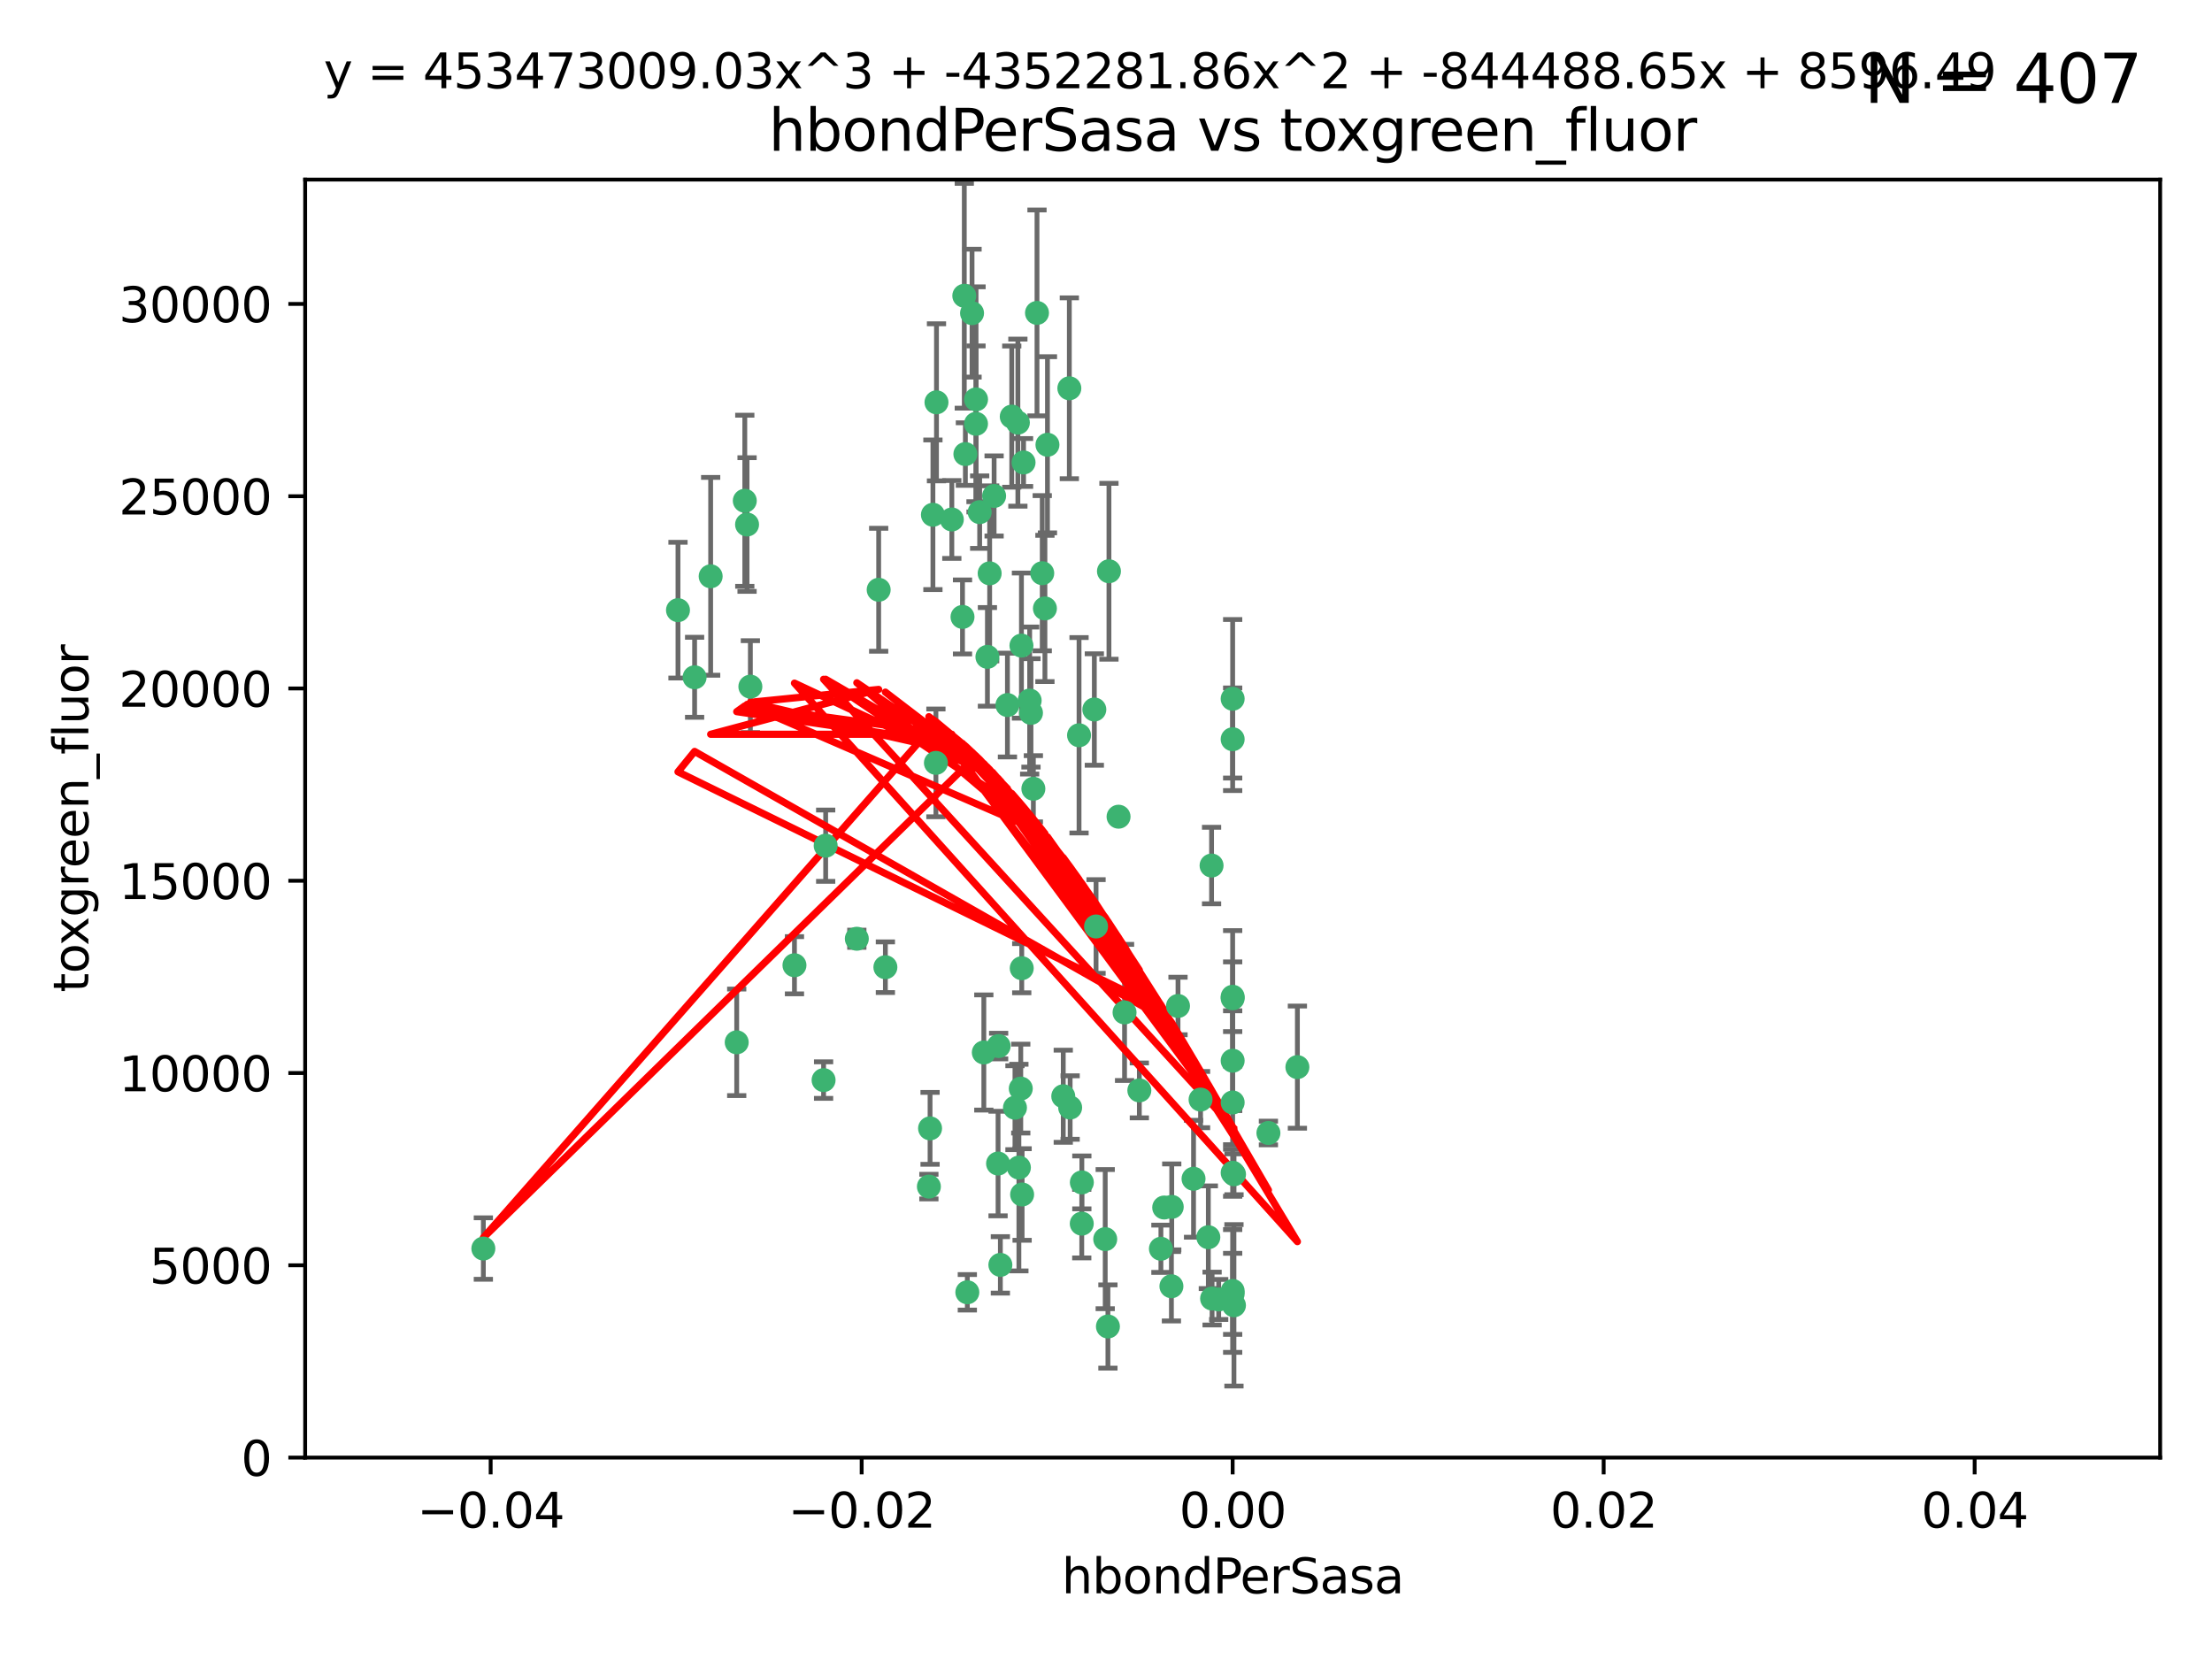 <?xml version="1.0" encoding="utf-8" standalone="no"?>
<!DOCTYPE svg PUBLIC "-//W3C//DTD SVG 1.1//EN"
  "http://www.w3.org/Graphics/SVG/1.1/DTD/svg11.dtd">
<svg xmlns:xlink="http://www.w3.org/1999/xlink" width="460.8pt" height="345.6pt" viewBox="0 0 460.8 345.6" xmlns="http://www.w3.org/2000/svg" version="1.1">
 <defs>
  <style type="text/css">*{stroke-linejoin: round; stroke-linecap: butt}</style>
 </defs>
 <g id="figure_1">
  <g id="patch_1">
   <path d="M 0 345.6 
L 460.8 345.6 
L 460.8 0 
L 0 0 
z
" style="fill: #ffffff"/>
  </g>
  <g id="axes_1">
   <g id="patch_2">
    <path d="M 63.571 303.64 
L 450 303.64 
L 450 37.411 
L 63.571 37.411 
z
" style="fill: #ffffff"/>
   </g>
   <g id="PathCollection_1">
    <defs>
     <path id="ma916a1c785" d="M 0 1.118 
C 0.297 1.118 0.581 1 0.791 0.791 
C 1 0.581 1.118 0.297 1.118 0 
C 1.118 -0.297 1 -0.581 0.791 -0.791 
C 0.581 -1 0.297 -1.118 0 -1.118 
C -0.297 -1.118 -0.581 -1 -0.791 -0.791 
C -1 -0.581 -1.118 -0.297 -1.118 0 
C -1.118 0.297 -1 0.581 -0.791 0.791 
C -0.581 1 -0.297 1.118 0 1.118 
z
" style="stroke: #3cb371"/>
    </defs>
    <g clip-path="url(#p1ba48e66ff)">
     <use xlink:href="#ma916a1c785" x="207.091" y="103.319" style="fill: #3cb371; stroke: #3cb371"/>
     <use xlink:href="#ma916a1c785" x="216.026" y="65.184" style="fill: #3cb371; stroke: #3cb371"/>
     <use xlink:href="#ma916a1c785" x="212.786" y="134.491" style="fill: #3cb371; stroke: #3cb371"/>
     <use xlink:href="#ma916a1c785" x="217.677" y="126.749" style="fill: #3cb371; stroke: #3cb371"/>
     <use xlink:href="#ma916a1c785" x="155.626" y="109.268" style="fill: #3cb371; stroke: #3cb371"/>
     <use xlink:href="#ma916a1c785" x="203.329" y="83.201" style="fill: #3cb371; stroke: #3cb371"/>
     <use xlink:href="#ma916a1c785" x="100.691" y="260.094" style="fill: #3cb371; stroke: #3cb371"/>
     <use xlink:href="#ma916a1c785" x="195.087" y="83.811" style="fill: #3cb371; stroke: #3cb371"/>
     <use xlink:href="#ma916a1c785" x="203.319" y="88.286" style="fill: #3cb371; stroke: #3cb371"/>
     <use xlink:href="#ma916a1c785" x="156.315" y="143.039" style="fill: #3cb371; stroke: #3cb371"/>
     <use xlink:href="#ma916a1c785" x="183.044" y="122.859" style="fill: #3cb371; stroke: #3cb371"/>
     <use xlink:href="#ma916a1c785" x="148.044" y="120.054" style="fill: #3cb371; stroke: #3cb371"/>
     <use xlink:href="#ma916a1c785" x="198.284" y="108.214" style="fill: #3cb371; stroke: #3cb371"/>
     <use xlink:href="#ma916a1c785" x="155.154" y="104.315" style="fill: #3cb371; stroke: #3cb371"/>
     <use xlink:href="#ma916a1c785" x="153.471" y="217.134" style="fill: #3cb371; stroke: #3cb371"/>
     <use xlink:href="#ma916a1c785" x="200.88" y="61.614" style="fill: #3cb371; stroke: #3cb371"/>
     <use xlink:href="#ma916a1c785" x="214.498" y="145.935" style="fill: #3cb371; stroke: #3cb371"/>
     <use xlink:href="#ma916a1c785" x="212.043" y="88.045" style="fill: #3cb371; stroke: #3cb371"/>
     <use xlink:href="#ma916a1c785" x="222.763" y="80.887" style="fill: #3cb371; stroke: #3cb371"/>
     <use xlink:href="#ma916a1c785" x="206.164" y="119.44" style="fill: #3cb371; stroke: #3cb371"/>
     <use xlink:href="#ma916a1c785" x="201.107" y="94.593" style="fill: #3cb371; stroke: #3cb371"/>
     <use xlink:href="#ma916a1c785" x="204.083" y="106.684" style="fill: #3cb371; stroke: #3cb371"/>
     <use xlink:href="#ma916a1c785" x="212.848" y="201.695" style="fill: #3cb371; stroke: #3cb371"/>
     <use xlink:href="#ma916a1c785" x="210.768" y="86.787" style="fill: #3cb371; stroke: #3cb371"/>
     <use xlink:href="#ma916a1c785" x="241.838" y="260.14" style="fill: #3cb371; stroke: #3cb371"/>
     <use xlink:href="#ma916a1c785" x="264.233" y="236.024" style="fill: #3cb371; stroke: #3cb371"/>
     <use xlink:href="#ma916a1c785" x="212.255" y="243.228" style="fill: #3cb371; stroke: #3cb371"/>
     <use xlink:href="#ma916a1c785" x="213.226" y="96.341" style="fill: #3cb371; stroke: #3cb371"/>
     <use xlink:href="#ma916a1c785" x="217.118" y="119.409" style="fill: #3cb371; stroke: #3cb371"/>
     <use xlink:href="#ma916a1c785" x="202.496" y="65.233" style="fill: #3cb371; stroke: #3cb371"/>
     <use xlink:href="#ma916a1c785" x="209.868" y="146.874" style="fill: #3cb371; stroke: #3cb371"/>
     <use xlink:href="#ma916a1c785" x="184.442" y="201.487" style="fill: #3cb371; stroke: #3cb371"/>
     <use xlink:href="#ma916a1c785" x="207.916" y="242.388" style="fill: #3cb371; stroke: #3cb371"/>
     <use xlink:href="#ma916a1c785" x="165.501" y="201.077" style="fill: #3cb371; stroke: #3cb371"/>
     <use xlink:href="#ma916a1c785" x="270.271" y="222.299" style="fill: #3cb371; stroke: #3cb371"/>
     <use xlink:href="#ma916a1c785" x="225.351" y="254.906" style="fill: #3cb371; stroke: #3cb371"/>
     <use xlink:href="#ma916a1c785" x="205.698" y="136.835" style="fill: #3cb371; stroke: #3cb371"/>
     <use xlink:href="#ma916a1c785" x="194.344" y="107.234" style="fill: #3cb371; stroke: #3cb371"/>
     <use xlink:href="#ma916a1c785" x="194.968" y="158.921" style="fill: #3cb371; stroke: #3cb371"/>
     <use xlink:href="#ma916a1c785" x="201.512" y="269.209" style="fill: #3cb371; stroke: #3cb371"/>
     <use xlink:href="#ma916a1c785" x="244.095" y="251.417" style="fill: #3cb371; stroke: #3cb371"/>
     <use xlink:href="#ma916a1c785" x="144.699" y="141.091" style="fill: #3cb371; stroke: #3cb371"/>
     <use xlink:href="#ma916a1c785" x="141.236" y="127.107" style="fill: #3cb371; stroke: #3cb371"/>
     <use xlink:href="#ma916a1c785" x="242.524" y="251.547" style="fill: #3cb371; stroke: #3cb371"/>
     <use xlink:href="#ma916a1c785" x="230.238" y="258.133" style="fill: #3cb371; stroke: #3cb371"/>
     <use xlink:href="#ma916a1c785" x="208.395" y="263.497" style="fill: #3cb371; stroke: #3cb371"/>
     <use xlink:href="#ma916a1c785" x="172.003" y="176.169" style="fill: #3cb371; stroke: #3cb371"/>
     <use xlink:href="#ma916a1c785" x="215.269" y="164.309" style="fill: #3cb371; stroke: #3cb371"/>
     <use xlink:href="#ma916a1c785" x="237.346" y="227.152" style="fill: #3cb371; stroke: #3cb371"/>
     <use xlink:href="#ma916a1c785" x="228.328" y="193.002" style="fill: #3cb371; stroke: #3cb371"/>
     <use xlink:href="#ma916a1c785" x="252.503" y="270.514" style="fill: #3cb371; stroke: #3cb371"/>
     <use xlink:href="#ma916a1c785" x="244.027" y="267.951" style="fill: #3cb371; stroke: #3cb371"/>
     <use xlink:href="#ma916a1c785" x="200.508" y="128.518" style="fill: #3cb371; stroke: #3cb371"/>
     <use xlink:href="#ma916a1c785" x="253.875" y="270.703" style="fill: #3cb371; stroke: #3cb371"/>
     <use xlink:href="#ma916a1c785" x="204.948" y="219.251" style="fill: #3cb371; stroke: #3cb371"/>
     <use xlink:href="#ma916a1c785" x="214.771" y="148.507" style="fill: #3cb371; stroke: #3cb371"/>
     <use xlink:href="#ma916a1c785" x="212.925" y="248.836" style="fill: #3cb371; stroke: #3cb371"/>
     <use xlink:href="#ma916a1c785" x="224.785" y="153.171" style="fill: #3cb371; stroke: #3cb371"/>
     <use xlink:href="#ma916a1c785" x="221.497" y="228.365" style="fill: #3cb371; stroke: #3cb371"/>
     <use xlink:href="#ma916a1c785" x="178.492" y="195.558" style="fill: #3cb371; stroke: #3cb371"/>
     <use xlink:href="#ma916a1c785" x="208.035" y="217.914" style="fill: #3cb371; stroke: #3cb371"/>
     <use xlink:href="#ma916a1c785" x="230.801" y="276.333" style="fill: #3cb371; stroke: #3cb371"/>
     <use xlink:href="#ma916a1c785" x="234.265" y="210.91" style="fill: #3cb371; stroke: #3cb371"/>
     <use xlink:href="#ma916a1c785" x="256.786" y="207.64" style="fill: #3cb371; stroke: #3cb371"/>
     <use xlink:href="#ma916a1c785" x="227.97" y="147.801" style="fill: #3cb371; stroke: #3cb371"/>
     <use xlink:href="#ma916a1c785" x="222.931" y="230.72" style="fill: #3cb371; stroke: #3cb371"/>
     <use xlink:href="#ma916a1c785" x="193.505" y="247.192" style="fill: #3cb371; stroke: #3cb371"/>
     <use xlink:href="#ma916a1c785" x="252.392" y="180.307" style="fill: #3cb371; stroke: #3cb371"/>
     <use xlink:href="#ma916a1c785" x="211.436" y="230.755" style="fill: #3cb371; stroke: #3cb371"/>
     <use xlink:href="#ma916a1c785" x="225.369" y="246.317" style="fill: #3cb371; stroke: #3cb371"/>
     <use xlink:href="#ma916a1c785" x="233.017" y="170.133" style="fill: #3cb371; stroke: #3cb371"/>
     <use xlink:href="#ma916a1c785" x="257.056" y="271.92" style="fill: #3cb371; stroke: #3cb371"/>
     <use xlink:href="#ma916a1c785" x="256.786" y="220.964" style="fill: #3cb371; stroke: #3cb371"/>
     <use xlink:href="#ma916a1c785" x="256.786" y="268.93" style="fill: #3cb371; stroke: #3cb371"/>
     <use xlink:href="#ma916a1c785" x="245.4" y="209.566" style="fill: #3cb371; stroke: #3cb371"/>
     <use xlink:href="#ma916a1c785" x="250.099" y="229.064" style="fill: #3cb371; stroke: #3cb371"/>
     <use xlink:href="#ma916a1c785" x="256.786" y="145.567" style="fill: #3cb371; stroke: #3cb371"/>
     <use xlink:href="#ma916a1c785" x="218.205" y="92.655" style="fill: #3cb371; stroke: #3cb371"/>
     <use xlink:href="#ma916a1c785" x="231.015" y="119.004" style="fill: #3cb371; stroke: #3cb371"/>
     <use xlink:href="#ma916a1c785" x="256.786" y="229.667" style="fill: #3cb371; stroke: #3cb371"/>
     <use xlink:href="#ma916a1c785" x="251.718" y="257.738" style="fill: #3cb371; stroke: #3cb371"/>
     <use xlink:href="#ma916a1c785" x="256.786" y="244.305" style="fill: #3cb371; stroke: #3cb371"/>
     <use xlink:href="#ma916a1c785" x="248.636" y="245.561" style="fill: #3cb371; stroke: #3cb371"/>
     <use xlink:href="#ma916a1c785" x="257.069" y="244.625" style="fill: #3cb371; stroke: #3cb371"/>
     <use xlink:href="#ma916a1c785" x="212.645" y="226.772" style="fill: #3cb371; stroke: #3cb371"/>
     <use xlink:href="#ma916a1c785" x="193.749" y="235.058" style="fill: #3cb371; stroke: #3cb371"/>
     <use xlink:href="#ma916a1c785" x="256.786" y="269.529" style="fill: #3cb371; stroke: #3cb371"/>
     <use xlink:href="#ma916a1c785" x="171.569" y="225.004" style="fill: #3cb371; stroke: #3cb371"/>
     <use xlink:href="#ma916a1c785" x="256.786" y="153.996" style="fill: #3cb371; stroke: #3cb371"/>
     <use xlink:href="#ma916a1c785" x="256.786" y="207.963" style="fill: #3cb371; stroke: #3cb371"/>
    </g>
   </g>
   <g id="matplotlib.axis_1">
    <g id="xtick_1">
     <g id="line2d_1">
      <defs>
       <path id="md94b2bf17d" d="M 0 0 
L 0 3.5 
" style="stroke: #000000; stroke-width: 0.8"/>
      </defs>
      <g>
       <use xlink:href="#md94b2bf17d" x="102.214" y="303.64" style="stroke: #000000; stroke-width: 0.8"/>
      </g>
     </g>
     <g id="text_1">
      <!-- −0.04 -->
      <g transform="translate(86.891 318.238)scale(0.1 -0.1)">
       <defs>
        <path id="DejaVuSans-2212" d="M 678 2272 
L 4684 2272 
L 4684 1741 
L 678 1741 
L 678 2272 
z
" transform="scale(0.016)"/>
        <path id="DejaVuSans-30" d="M 2034 4250 
Q 1547 4250 1301 3770 
Q 1056 3291 1056 2328 
Q 1056 1369 1301 889 
Q 1547 409 2034 409 
Q 2525 409 2770 889 
Q 3016 1369 3016 2328 
Q 3016 3291 2770 3770 
Q 2525 4250 2034 4250 
z
M 2034 4750 
Q 2819 4750 3233 4129 
Q 3647 3509 3647 2328 
Q 3647 1150 3233 529 
Q 2819 -91 2034 -91 
Q 1250 -91 836 529 
Q 422 1150 422 2328 
Q 422 3509 836 4129 
Q 1250 4750 2034 4750 
z
" transform="scale(0.016)"/>
        <path id="DejaVuSans-2e" d="M 684 794 
L 1344 794 
L 1344 0 
L 684 0 
L 684 794 
z
" transform="scale(0.016)"/>
        <path id="DejaVuSans-34" d="M 2419 4116 
L 825 1625 
L 2419 1625 
L 2419 4116 
z
M 2253 4666 
L 3047 4666 
L 3047 1625 
L 3713 1625 
L 3713 1100 
L 3047 1100 
L 3047 0 
L 2419 0 
L 2419 1100 
L 313 1100 
L 313 1709 
L 2253 4666 
z
" transform="scale(0.016)"/>
       </defs>
       <use xlink:href="#DejaVuSans-2212"/>
       <use xlink:href="#DejaVuSans-30" x="83.789"/>
       <use xlink:href="#DejaVuSans-2e" x="147.412"/>
       <use xlink:href="#DejaVuSans-30" x="179.199"/>
       <use xlink:href="#DejaVuSans-34" x="242.822"/>
      </g>
     </g>
    </g>
    <g id="xtick_2">
     <g id="line2d_2">
      <g>
       <use xlink:href="#md94b2bf17d" x="179.5" y="303.64" style="stroke: #000000; stroke-width: 0.8"/>
      </g>
     </g>
     <g id="text_2">
      <!-- −0.02 -->
      <g transform="translate(164.177 318.238)scale(0.1 -0.1)">
       <defs>
        <path id="DejaVuSans-32" d="M 1228 531 
L 3431 531 
L 3431 0 
L 469 0 
L 469 531 
Q 828 903 1448 1529 
Q 2069 2156 2228 2338 
Q 2531 2678 2651 2914 
Q 2772 3150 2772 3378 
Q 2772 3750 2511 3984 
Q 2250 4219 1831 4219 
Q 1534 4219 1204 4116 
Q 875 4013 500 3803 
L 500 4441 
Q 881 4594 1212 4672 
Q 1544 4750 1819 4750 
Q 2544 4750 2975 4387 
Q 3406 4025 3406 3419 
Q 3406 3131 3298 2873 
Q 3191 2616 2906 2266 
Q 2828 2175 2409 1742 
Q 1991 1309 1228 531 
z
" transform="scale(0.016)"/>
       </defs>
       <use xlink:href="#DejaVuSans-2212"/>
       <use xlink:href="#DejaVuSans-30" x="83.789"/>
       <use xlink:href="#DejaVuSans-2e" x="147.412"/>
       <use xlink:href="#DejaVuSans-30" x="179.199"/>
       <use xlink:href="#DejaVuSans-32" x="242.822"/>
      </g>
     </g>
    </g>
    <g id="xtick_3">
     <g id="line2d_3">
      <g>
       <use xlink:href="#md94b2bf17d" x="256.786" y="303.64" style="stroke: #000000; stroke-width: 0.8"/>
      </g>
     </g>
     <g id="text_3">
      <!-- 0.00 -->
      <g transform="translate(245.653 318.238)scale(0.1 -0.1)">
       <use xlink:href="#DejaVuSans-30"/>
       <use xlink:href="#DejaVuSans-2e" x="63.623"/>
       <use xlink:href="#DejaVuSans-30" x="95.41"/>
       <use xlink:href="#DejaVuSans-30" x="159.033"/>
      </g>
     </g>
    </g>
    <g id="xtick_4">
     <g id="line2d_4">
      <g>
       <use xlink:href="#md94b2bf17d" x="334.071" y="303.64" style="stroke: #000000; stroke-width: 0.8"/>
      </g>
     </g>
     <g id="text_4">
      <!-- 0.02 -->
      <g transform="translate(322.939 318.238)scale(0.1 -0.1)">
       <use xlink:href="#DejaVuSans-30"/>
       <use xlink:href="#DejaVuSans-2e" x="63.623"/>
       <use xlink:href="#DejaVuSans-30" x="95.41"/>
       <use xlink:href="#DejaVuSans-32" x="159.033"/>
      </g>
     </g>
    </g>
    <g id="xtick_5">
     <g id="line2d_5">
      <g>
       <use xlink:href="#md94b2bf17d" x="411.357" y="303.64" style="stroke: #000000; stroke-width: 0.8"/>
      </g>
     </g>
     <g id="text_5">
      <!-- 0.04 -->
      <g transform="translate(400.224 318.238)scale(0.1 -0.1)">
       <use xlink:href="#DejaVuSans-30"/>
       <use xlink:href="#DejaVuSans-2e" x="63.623"/>
       <use xlink:href="#DejaVuSans-30" x="95.41"/>
       <use xlink:href="#DejaVuSans-34" x="159.033"/>
      </g>
     </g>
    </g>
    <g id="text_6">
     <!-- hbondPerSasa -->
     <g transform="translate(221.168 331.917)scale(0.1 -0.1)">
      <defs>
       <path id="DejaVuSans-68" d="M 3513 2113 
L 3513 0 
L 2938 0 
L 2938 2094 
Q 2938 2591 2744 2837 
Q 2550 3084 2163 3084 
Q 1697 3084 1428 2787 
Q 1159 2491 1159 1978 
L 1159 0 
L 581 0 
L 581 4863 
L 1159 4863 
L 1159 2956 
Q 1366 3272 1645 3428 
Q 1925 3584 2291 3584 
Q 2894 3584 3203 3211 
Q 3513 2838 3513 2113 
z
" transform="scale(0.016)"/>
       <path id="DejaVuSans-62" d="M 3116 1747 
Q 3116 2381 2855 2742 
Q 2594 3103 2138 3103 
Q 1681 3103 1420 2742 
Q 1159 2381 1159 1747 
Q 1159 1113 1420 752 
Q 1681 391 2138 391 
Q 2594 391 2855 752 
Q 3116 1113 3116 1747 
z
M 1159 2969 
Q 1341 3281 1617 3432 
Q 1894 3584 2278 3584 
Q 2916 3584 3314 3078 
Q 3713 2572 3713 1747 
Q 3713 922 3314 415 
Q 2916 -91 2278 -91 
Q 1894 -91 1617 61 
Q 1341 213 1159 525 
L 1159 0 
L 581 0 
L 581 4863 
L 1159 4863 
L 1159 2969 
z
" transform="scale(0.016)"/>
       <path id="DejaVuSans-6f" d="M 1959 3097 
Q 1497 3097 1228 2736 
Q 959 2375 959 1747 
Q 959 1119 1226 758 
Q 1494 397 1959 397 
Q 2419 397 2687 759 
Q 2956 1122 2956 1747 
Q 2956 2369 2687 2733 
Q 2419 3097 1959 3097 
z
M 1959 3584 
Q 2709 3584 3137 3096 
Q 3566 2609 3566 1747 
Q 3566 888 3137 398 
Q 2709 -91 1959 -91 
Q 1206 -91 779 398 
Q 353 888 353 1747 
Q 353 2609 779 3096 
Q 1206 3584 1959 3584 
z
" transform="scale(0.016)"/>
       <path id="DejaVuSans-6e" d="M 3513 2113 
L 3513 0 
L 2938 0 
L 2938 2094 
Q 2938 2591 2744 2837 
Q 2550 3084 2163 3084 
Q 1697 3084 1428 2787 
Q 1159 2491 1159 1978 
L 1159 0 
L 581 0 
L 581 3500 
L 1159 3500 
L 1159 2956 
Q 1366 3272 1645 3428 
Q 1925 3584 2291 3584 
Q 2894 3584 3203 3211 
Q 3513 2838 3513 2113 
z
" transform="scale(0.016)"/>
       <path id="DejaVuSans-64" d="M 2906 2969 
L 2906 4863 
L 3481 4863 
L 3481 0 
L 2906 0 
L 2906 525 
Q 2725 213 2448 61 
Q 2172 -91 1784 -91 
Q 1150 -91 751 415 
Q 353 922 353 1747 
Q 353 2572 751 3078 
Q 1150 3584 1784 3584 
Q 2172 3584 2448 3432 
Q 2725 3281 2906 2969 
z
M 947 1747 
Q 947 1113 1208 752 
Q 1469 391 1925 391 
Q 2381 391 2643 752 
Q 2906 1113 2906 1747 
Q 2906 2381 2643 2742 
Q 2381 3103 1925 3103 
Q 1469 3103 1208 2742 
Q 947 2381 947 1747 
z
" transform="scale(0.016)"/>
       <path id="DejaVuSans-50" d="M 1259 4147 
L 1259 2394 
L 2053 2394 
Q 2494 2394 2734 2622 
Q 2975 2850 2975 3272 
Q 2975 3691 2734 3919 
Q 2494 4147 2053 4147 
L 1259 4147 
z
M 628 4666 
L 2053 4666 
Q 2838 4666 3239 4311 
Q 3641 3956 3641 3272 
Q 3641 2581 3239 2228 
Q 2838 1875 2053 1875 
L 1259 1875 
L 1259 0 
L 628 0 
L 628 4666 
z
" transform="scale(0.016)"/>
       <path id="DejaVuSans-65" d="M 3597 1894 
L 3597 1613 
L 953 1613 
Q 991 1019 1311 708 
Q 1631 397 2203 397 
Q 2534 397 2845 478 
Q 3156 559 3463 722 
L 3463 178 
Q 3153 47 2828 -22 
Q 2503 -91 2169 -91 
Q 1331 -91 842 396 
Q 353 884 353 1716 
Q 353 2575 817 3079 
Q 1281 3584 2069 3584 
Q 2775 3584 3186 3129 
Q 3597 2675 3597 1894 
z
M 3022 2063 
Q 3016 2534 2758 2815 
Q 2500 3097 2075 3097 
Q 1594 3097 1305 2825 
Q 1016 2553 972 2059 
L 3022 2063 
z
" transform="scale(0.016)"/>
       <path id="DejaVuSans-72" d="M 2631 2963 
Q 2534 3019 2420 3045 
Q 2306 3072 2169 3072 
Q 1681 3072 1420 2755 
Q 1159 2438 1159 1844 
L 1159 0 
L 581 0 
L 581 3500 
L 1159 3500 
L 1159 2956 
Q 1341 3275 1631 3429 
Q 1922 3584 2338 3584 
Q 2397 3584 2469 3576 
Q 2541 3569 2628 3553 
L 2631 2963 
z
" transform="scale(0.016)"/>
       <path id="DejaVuSans-53" d="M 3425 4513 
L 3425 3897 
Q 3066 4069 2747 4153 
Q 2428 4238 2131 4238 
Q 1616 4238 1336 4038 
Q 1056 3838 1056 3469 
Q 1056 3159 1242 3001 
Q 1428 2844 1947 2747 
L 2328 2669 
Q 3034 2534 3370 2195 
Q 3706 1856 3706 1288 
Q 3706 609 3251 259 
Q 2797 -91 1919 -91 
Q 1588 -91 1214 -16 
Q 841 59 441 206 
L 441 856 
Q 825 641 1194 531 
Q 1563 422 1919 422 
Q 2459 422 2753 634 
Q 3047 847 3047 1241 
Q 3047 1584 2836 1778 
Q 2625 1972 2144 2069 
L 1759 2144 
Q 1053 2284 737 2584 
Q 422 2884 422 3419 
Q 422 4038 858 4394 
Q 1294 4750 2059 4750 
Q 2388 4750 2728 4690 
Q 3069 4631 3425 4513 
z
" transform="scale(0.016)"/>
       <path id="DejaVuSans-61" d="M 2194 1759 
Q 1497 1759 1228 1600 
Q 959 1441 959 1056 
Q 959 750 1161 570 
Q 1363 391 1709 391 
Q 2188 391 2477 730 
Q 2766 1069 2766 1631 
L 2766 1759 
L 2194 1759 
z
M 3341 1997 
L 3341 0 
L 2766 0 
L 2766 531 
Q 2569 213 2275 61 
Q 1981 -91 1556 -91 
Q 1019 -91 701 211 
Q 384 513 384 1019 
Q 384 1609 779 1909 
Q 1175 2209 1959 2209 
L 2766 2209 
L 2766 2266 
Q 2766 2663 2505 2880 
Q 2244 3097 1772 3097 
Q 1472 3097 1187 3025 
Q 903 2953 641 2809 
L 641 3341 
Q 956 3463 1253 3523 
Q 1550 3584 1831 3584 
Q 2591 3584 2966 3190 
Q 3341 2797 3341 1997 
z
" transform="scale(0.016)"/>
       <path id="DejaVuSans-73" d="M 2834 3397 
L 2834 2853 
Q 2591 2978 2328 3040 
Q 2066 3103 1784 3103 
Q 1356 3103 1142 2972 
Q 928 2841 928 2578 
Q 928 2378 1081 2264 
Q 1234 2150 1697 2047 
L 1894 2003 
Q 2506 1872 2764 1633 
Q 3022 1394 3022 966 
Q 3022 478 2636 193 
Q 2250 -91 1575 -91 
Q 1294 -91 989 -36 
Q 684 19 347 128 
L 347 722 
Q 666 556 975 473 
Q 1284 391 1588 391 
Q 1994 391 2212 530 
Q 2431 669 2431 922 
Q 2431 1156 2273 1281 
Q 2116 1406 1581 1522 
L 1381 1569 
Q 847 1681 609 1914 
Q 372 2147 372 2553 
Q 372 3047 722 3315 
Q 1072 3584 1716 3584 
Q 2034 3584 2315 3537 
Q 2597 3491 2834 3397 
z
" transform="scale(0.016)"/>
      </defs>
      <use xlink:href="#DejaVuSans-68"/>
      <use xlink:href="#DejaVuSans-62" x="63.379"/>
      <use xlink:href="#DejaVuSans-6f" x="126.855"/>
      <use xlink:href="#DejaVuSans-6e" x="188.037"/>
      <use xlink:href="#DejaVuSans-64" x="251.416"/>
      <use xlink:href="#DejaVuSans-50" x="314.893"/>
      <use xlink:href="#DejaVuSans-65" x="371.57"/>
      <use xlink:href="#DejaVuSans-72" x="433.094"/>
      <use xlink:href="#DejaVuSans-53" x="474.207"/>
      <use xlink:href="#DejaVuSans-61" x="537.684"/>
      <use xlink:href="#DejaVuSans-73" x="598.963"/>
      <use xlink:href="#DejaVuSans-61" x="651.062"/>
     </g>
    </g>
   </g>
   <g id="matplotlib.axis_2">
    <g id="ytick_1">
     <g id="line2d_6">
      <defs>
       <path id="mfead0ecf22" d="M 0 0 
L -3.5 0 
" style="stroke: #000000; stroke-width: 0.8"/>
      </defs>
      <g>
       <use xlink:href="#mfead0ecf22" x="63.571" y="303.64" style="stroke: #000000; stroke-width: 0.8"/>
      </g>
     </g>
     <g id="text_7">
      <!-- 0 -->
      <g transform="translate(50.209 307.439)scale(0.1 -0.1)">
       <use xlink:href="#DejaVuSans-30"/>
      </g>
     </g>
    </g>
    <g id="ytick_2">
     <g id="line2d_7">
      <g>
       <use xlink:href="#mfead0ecf22" x="63.571" y="263.586" style="stroke: #000000; stroke-width: 0.8"/>
      </g>
     </g>
     <g id="text_8">
      <!-- 5000 -->
      <g transform="translate(31.121 267.385)scale(0.1 -0.1)">
       <defs>
        <path id="DejaVuSans-35" d="M 691 4666 
L 3169 4666 
L 3169 4134 
L 1269 4134 
L 1269 2991 
Q 1406 3038 1543 3061 
Q 1681 3084 1819 3084 
Q 2600 3084 3056 2656 
Q 3513 2228 3513 1497 
Q 3513 744 3044 326 
Q 2575 -91 1722 -91 
Q 1428 -91 1123 -41 
Q 819 9 494 109 
L 494 744 
Q 775 591 1075 516 
Q 1375 441 1709 441 
Q 2250 441 2565 725 
Q 2881 1009 2881 1497 
Q 2881 1984 2565 2268 
Q 2250 2553 1709 2553 
Q 1456 2553 1204 2497 
Q 953 2441 691 2322 
L 691 4666 
z
" transform="scale(0.016)"/>
       </defs>
       <use xlink:href="#DejaVuSans-35"/>
       <use xlink:href="#DejaVuSans-30" x="63.623"/>
       <use xlink:href="#DejaVuSans-30" x="127.246"/>
       <use xlink:href="#DejaVuSans-30" x="190.869"/>
      </g>
     </g>
    </g>
    <g id="ytick_3">
     <g id="line2d_8">
      <g>
       <use xlink:href="#mfead0ecf22" x="63.571" y="223.532" style="stroke: #000000; stroke-width: 0.8"/>
      </g>
     </g>
     <g id="text_9">
      <!-- 10000 -->
      <g transform="translate(24.759 227.331)scale(0.1 -0.1)">
       <defs>
        <path id="DejaVuSans-31" d="M 794 531 
L 1825 531 
L 1825 4091 
L 703 3866 
L 703 4441 
L 1819 4666 
L 2450 4666 
L 2450 531 
L 3481 531 
L 3481 0 
L 794 0 
L 794 531 
z
" transform="scale(0.016)"/>
       </defs>
       <use xlink:href="#DejaVuSans-31"/>
       <use xlink:href="#DejaVuSans-30" x="63.623"/>
       <use xlink:href="#DejaVuSans-30" x="127.246"/>
       <use xlink:href="#DejaVuSans-30" x="190.869"/>
       <use xlink:href="#DejaVuSans-30" x="254.492"/>
      </g>
     </g>
    </g>
    <g id="ytick_4">
     <g id="line2d_9">
      <g>
       <use xlink:href="#mfead0ecf22" x="63.571" y="183.478" style="stroke: #000000; stroke-width: 0.8"/>
      </g>
     </g>
     <g id="text_10">
      <!-- 15000 -->
      <g transform="translate(24.759 187.278)scale(0.1 -0.1)">
       <use xlink:href="#DejaVuSans-31"/>
       <use xlink:href="#DejaVuSans-35" x="63.623"/>
       <use xlink:href="#DejaVuSans-30" x="127.246"/>
       <use xlink:href="#DejaVuSans-30" x="190.869"/>
       <use xlink:href="#DejaVuSans-30" x="254.492"/>
      </g>
     </g>
    </g>
    <g id="ytick_5">
     <g id="line2d_10">
      <g>
       <use xlink:href="#mfead0ecf22" x="63.571" y="143.424" style="stroke: #000000; stroke-width: 0.8"/>
      </g>
     </g>
     <g id="text_11">
      <!-- 20000 -->
      <g transform="translate(24.759 147.224)scale(0.1 -0.1)">
       <use xlink:href="#DejaVuSans-32"/>
       <use xlink:href="#DejaVuSans-30" x="63.623"/>
       <use xlink:href="#DejaVuSans-30" x="127.246"/>
       <use xlink:href="#DejaVuSans-30" x="190.869"/>
       <use xlink:href="#DejaVuSans-30" x="254.492"/>
      </g>
     </g>
    </g>
    <g id="ytick_6">
     <g id="line2d_11">
      <g>
       <use xlink:href="#mfead0ecf22" x="63.571" y="103.371" style="stroke: #000000; stroke-width: 0.8"/>
      </g>
     </g>
     <g id="text_12">
      <!-- 25000 -->
      <g transform="translate(24.759 107.17)scale(0.1 -0.1)">
       <use xlink:href="#DejaVuSans-32"/>
       <use xlink:href="#DejaVuSans-35" x="63.623"/>
       <use xlink:href="#DejaVuSans-30" x="127.246"/>
       <use xlink:href="#DejaVuSans-30" x="190.869"/>
       <use xlink:href="#DejaVuSans-30" x="254.492"/>
      </g>
     </g>
    </g>
    <g id="ytick_7">
     <g id="line2d_12">
      <g>
       <use xlink:href="#mfead0ecf22" x="63.571" y="63.317" style="stroke: #000000; stroke-width: 0.8"/>
      </g>
     </g>
     <g id="text_13">
      <!-- 30000 -->
      <g transform="translate(24.759 67.116)scale(0.1 -0.1)">
       <defs>
        <path id="DejaVuSans-33" d="M 2597 2516 
Q 3050 2419 3304 2112 
Q 3559 1806 3559 1356 
Q 3559 666 3084 287 
Q 2609 -91 1734 -91 
Q 1441 -91 1130 -33 
Q 819 25 488 141 
L 488 750 
Q 750 597 1062 519 
Q 1375 441 1716 441 
Q 2309 441 2620 675 
Q 2931 909 2931 1356 
Q 2931 1769 2642 2001 
Q 2353 2234 1838 2234 
L 1294 2234 
L 1294 2753 
L 1863 2753 
Q 2328 2753 2575 2939 
Q 2822 3125 2822 3475 
Q 2822 3834 2567 4026 
Q 2313 4219 1838 4219 
Q 1578 4219 1281 4162 
Q 984 4106 628 3988 
L 628 4550 
Q 988 4650 1302 4700 
Q 1616 4750 1894 4750 
Q 2613 4750 3031 4423 
Q 3450 4097 3450 3541 
Q 3450 3153 3228 2886 
Q 3006 2619 2597 2516 
z
" transform="scale(0.016)"/>
       </defs>
       <use xlink:href="#DejaVuSans-33"/>
       <use xlink:href="#DejaVuSans-30" x="63.623"/>
       <use xlink:href="#DejaVuSans-30" x="127.246"/>
       <use xlink:href="#DejaVuSans-30" x="190.869"/>
       <use xlink:href="#DejaVuSans-30" x="254.492"/>
      </g>
     </g>
    </g>
    <g id="text_14">
     <!-- toxgreen_fluor -->
     <g transform="translate(18.401 206.72)rotate(-90)scale(0.1 -0.1)">
      <defs>
       <path id="DejaVuSans-74" d="M 1172 4494 
L 1172 3500 
L 2356 3500 
L 2356 3053 
L 1172 3053 
L 1172 1153 
Q 1172 725 1289 603 
Q 1406 481 1766 481 
L 2356 481 
L 2356 0 
L 1766 0 
Q 1100 0 847 248 
Q 594 497 594 1153 
L 594 3053 
L 172 3053 
L 172 3500 
L 594 3500 
L 594 4494 
L 1172 4494 
z
" transform="scale(0.016)"/>
       <path id="DejaVuSans-78" d="M 3513 3500 
L 2247 1797 
L 3578 0 
L 2900 0 
L 1881 1375 
L 863 0 
L 184 0 
L 1544 1831 
L 300 3500 
L 978 3500 
L 1906 2253 
L 2834 3500 
L 3513 3500 
z
" transform="scale(0.016)"/>
       <path id="DejaVuSans-67" d="M 2906 1791 
Q 2906 2416 2648 2759 
Q 2391 3103 1925 3103 
Q 1463 3103 1205 2759 
Q 947 2416 947 1791 
Q 947 1169 1205 825 
Q 1463 481 1925 481 
Q 2391 481 2648 825 
Q 2906 1169 2906 1791 
z
M 3481 434 
Q 3481 -459 3084 -895 
Q 2688 -1331 1869 -1331 
Q 1566 -1331 1297 -1286 
Q 1028 -1241 775 -1147 
L 775 -588 
Q 1028 -725 1275 -790 
Q 1522 -856 1778 -856 
Q 2344 -856 2625 -561 
Q 2906 -266 2906 331 
L 2906 616 
Q 2728 306 2450 153 
Q 2172 0 1784 0 
Q 1141 0 747 490 
Q 353 981 353 1791 
Q 353 2603 747 3093 
Q 1141 3584 1784 3584 
Q 2172 3584 2450 3431 
Q 2728 3278 2906 2969 
L 2906 3500 
L 3481 3500 
L 3481 434 
z
" transform="scale(0.016)"/>
       <path id="DejaVuSans-5f" d="M 3263 -1063 
L 3263 -1509 
L -63 -1509 
L -63 -1063 
L 3263 -1063 
z
" transform="scale(0.016)"/>
       <path id="DejaVuSans-66" d="M 2375 4863 
L 2375 4384 
L 1825 4384 
Q 1516 4384 1395 4259 
Q 1275 4134 1275 3809 
L 1275 3500 
L 2222 3500 
L 2222 3053 
L 1275 3053 
L 1275 0 
L 697 0 
L 697 3053 
L 147 3053 
L 147 3500 
L 697 3500 
L 697 3744 
Q 697 4328 969 4595 
Q 1241 4863 1831 4863 
L 2375 4863 
z
" transform="scale(0.016)"/>
       <path id="DejaVuSans-6c" d="M 603 4863 
L 1178 4863 
L 1178 0 
L 603 0 
L 603 4863 
z
" transform="scale(0.016)"/>
       <path id="DejaVuSans-75" d="M 544 1381 
L 544 3500 
L 1119 3500 
L 1119 1403 
Q 1119 906 1312 657 
Q 1506 409 1894 409 
Q 2359 409 2629 706 
Q 2900 1003 2900 1516 
L 2900 3500 
L 3475 3500 
L 3475 0 
L 2900 0 
L 2900 538 
Q 2691 219 2414 64 
Q 2138 -91 1772 -91 
Q 1169 -91 856 284 
Q 544 659 544 1381 
z
M 1991 3584 
L 1991 3584 
z
" transform="scale(0.016)"/>
      </defs>
      <use xlink:href="#DejaVuSans-74"/>
      <use xlink:href="#DejaVuSans-6f" x="39.209"/>
      <use xlink:href="#DejaVuSans-78" x="97.266"/>
      <use xlink:href="#DejaVuSans-67" x="156.445"/>
      <use xlink:href="#DejaVuSans-72" x="219.922"/>
      <use xlink:href="#DejaVuSans-65" x="258.785"/>
      <use xlink:href="#DejaVuSans-65" x="320.309"/>
      <use xlink:href="#DejaVuSans-6e" x="381.832"/>
      <use xlink:href="#DejaVuSans-5f" x="445.211"/>
      <use xlink:href="#DejaVuSans-66" x="495.211"/>
      <use xlink:href="#DejaVuSans-6c" x="530.416"/>
      <use xlink:href="#DejaVuSans-75" x="558.199"/>
      <use xlink:href="#DejaVuSans-6f" x="621.578"/>
      <use xlink:href="#DejaVuSans-72" x="682.76"/>
     </g>
    </g>
   </g>
   <g id="LineCollection_1">
    <path d="M 207.091 111.662 
L 207.091 94.976 
" clip-path="url(#p1ba48e66ff)" style="fill: none; stroke: #696969"/>
    <path d="M 216.026 86.629 
L 216.026 43.739 
" clip-path="url(#p1ba48e66ff)" style="fill: none; stroke: #696969"/>
    <path d="M 212.786 149.606 
L 212.786 119.375 
" clip-path="url(#p1ba48e66ff)" style="fill: none; stroke: #696969"/>
    <path d="M 217.677 141.983 
L 217.677 111.515 
" clip-path="url(#p1ba48e66ff)" style="fill: none; stroke: #696969"/>
    <path d="M 155.626 123.191 
L 155.626 95.346 
" clip-path="url(#p1ba48e66ff)" style="fill: none; stroke: #696969"/>
    <path d="M 203.329 106.648 
L 203.329 59.753 
" clip-path="url(#p1ba48e66ff)" style="fill: none; stroke: #696969"/>
    <path d="M 100.691 266.497 
L 100.691 253.692 
" clip-path="url(#p1ba48e66ff)" style="fill: none; stroke: #696969"/>
    <path d="M 195.087 100.173 
L 195.087 67.45 
" clip-path="url(#p1ba48e66ff)" style="fill: none; stroke: #696969"/>
    <path d="M 203.319 104.51 
L 203.319 72.063 
" clip-path="url(#p1ba48e66ff)" style="fill: none; stroke: #696969"/>
    <path d="M 156.315 152.61 
L 156.315 133.468 
" clip-path="url(#p1ba48e66ff)" style="fill: none; stroke: #696969"/>
    <path d="M 183.044 135.667 
L 183.044 110.051 
" clip-path="url(#p1ba48e66ff)" style="fill: none; stroke: #696969"/>
    <path d="M 148.044 140.659 
L 148.044 99.45 
" clip-path="url(#p1ba48e66ff)" style="fill: none; stroke: #696969"/>
    <path d="M 198.284 116.326 
L 198.284 100.101 
" clip-path="url(#p1ba48e66ff)" style="fill: none; stroke: #696969"/>
    <path d="M 155.154 122.133 
L 155.154 86.497 
" clip-path="url(#p1ba48e66ff)" style="fill: none; stroke: #696969"/>
    <path d="M 153.471 228.233 
L 153.471 206.035 
" clip-path="url(#p1ba48e66ff)" style="fill: none; stroke: #696969"/>
    <path d="M 200.88 85.029 
L 200.88 38.199 
" clip-path="url(#p1ba48e66ff)" style="fill: none; stroke: #696969"/>
    <path d="M 214.498 161.248 
L 214.498 130.622 
" clip-path="url(#p1ba48e66ff)" style="fill: none; stroke: #696969"/>
    <path d="M 212.043 105.444 
L 212.043 70.646 
" clip-path="url(#p1ba48e66ff)" style="fill: none; stroke: #696969"/>
    <path d="M 222.763 99.727 
L 222.763 62.047 
" clip-path="url(#p1ba48e66ff)" style="fill: none; stroke: #696969"/>
    <path d="M 206.164 137.675 
L 206.164 101.206 
" clip-path="url(#p1ba48e66ff)" style="fill: none; stroke: #696969"/>
    <path d="M 201.107 101.108 
L 201.107 88.078 
" clip-path="url(#p1ba48e66ff)" style="fill: none; stroke: #696969"/>
    <path d="M 204.083 114.235 
L 204.083 99.134 
" clip-path="url(#p1ba48e66ff)" style="fill: none; stroke: #696969"/>
    <path d="M 212.848 206.809 
L 212.848 196.58 
" clip-path="url(#p1ba48e66ff)" style="fill: none; stroke: #696969"/>
    <path d="M 210.768 101.495 
L 210.768 72.08 
" clip-path="url(#p1ba48e66ff)" style="fill: none; stroke: #696969"/>
    <path d="M 241.838 265.065 
L 241.838 255.214 
" clip-path="url(#p1ba48e66ff)" style="fill: none; stroke: #696969"/>
    <path d="M 264.233 238.492 
L 264.233 233.557 
" clip-path="url(#p1ba48e66ff)" style="fill: none; stroke: #696969"/>
    <path d="M 212.255 264.748 
L 212.255 221.708 
" clip-path="url(#p1ba48e66ff)" style="fill: none; stroke: #696969"/>
    <path d="M 213.226 101.329 
L 213.226 91.353 
" clip-path="url(#p1ba48e66ff)" style="fill: none; stroke: #696969"/>
    <path d="M 217.118 135.574 
L 217.118 103.243 
" clip-path="url(#p1ba48e66ff)" style="fill: none; stroke: #696969"/>
    <path d="M 202.496 78.556 
L 202.496 51.911 
" clip-path="url(#p1ba48e66ff)" style="fill: none; stroke: #696969"/>
    <path d="M 209.868 157.684 
L 209.868 136.065 
" clip-path="url(#p1ba48e66ff)" style="fill: none; stroke: #696969"/>
    <path d="M 184.442 206.761 
L 184.442 196.213 
" clip-path="url(#p1ba48e66ff)" style="fill: none; stroke: #696969"/>
    <path d="M 207.916 253.279 
L 207.916 231.496 
" clip-path="url(#p1ba48e66ff)" style="fill: none; stroke: #696969"/>
    <path d="M 165.501 207.031 
L 165.501 195.122 
" clip-path="url(#p1ba48e66ff)" style="fill: none; stroke: #696969"/>
    <path d="M 270.271 235.023 
L 270.271 209.574 
" clip-path="url(#p1ba48e66ff)" style="fill: none; stroke: #696969"/>
    <path d="M 225.351 262.048 
L 225.351 247.764 
" clip-path="url(#p1ba48e66ff)" style="fill: none; stroke: #696969"/>
    <path d="M 205.698 147.104 
L 205.698 126.566 
" clip-path="url(#p1ba48e66ff)" style="fill: none; stroke: #696969"/>
    <path d="M 194.344 122.819 
L 194.344 91.649 
" clip-path="url(#p1ba48e66ff)" style="fill: none; stroke: #696969"/>
    <path d="M 194.968 170.147 
L 194.968 147.694 
" clip-path="url(#p1ba48e66ff)" style="fill: none; stroke: #696969"/>
    <path d="M 201.512 272.908 
L 201.512 265.511 
" clip-path="url(#p1ba48e66ff)" style="fill: none; stroke: #696969"/>
    <path d="M 244.095 260.365 
L 244.095 242.469 
" clip-path="url(#p1ba48e66ff)" style="fill: none; stroke: #696969"/>
    <path d="M 144.699 149.421 
L 144.699 132.76 
" clip-path="url(#p1ba48e66ff)" style="fill: none; stroke: #696969"/>
    <path d="M 141.236 141.248 
L 141.236 112.967 
" clip-path="url(#p1ba48e66ff)" style="fill: none; stroke: #696969"/>
    <path d="M 242.524 252.228 
L 242.524 250.867 
" clip-path="url(#p1ba48e66ff)" style="fill: none; stroke: #696969"/>
    <path d="M 230.238 272.621 
L 230.238 243.644 
" clip-path="url(#p1ba48e66ff)" style="fill: none; stroke: #696969"/>
    <path d="M 208.395 269.377 
L 208.395 257.616 
" clip-path="url(#p1ba48e66ff)" style="fill: none; stroke: #696969"/>
    <path d="M 172.003 183.597 
L 172.003 168.741 
" clip-path="url(#p1ba48e66ff)" style="fill: none; stroke: #696969"/>
    <path d="M 215.269 171.2 
L 215.269 157.418 
" clip-path="url(#p1ba48e66ff)" style="fill: none; stroke: #696969"/>
    <path d="M 237.346 232.87 
L 237.346 221.434 
" clip-path="url(#p1ba48e66ff)" style="fill: none; stroke: #696969"/>
    <path d="M 228.328 202.754 
L 228.328 183.249 
" clip-path="url(#p1ba48e66ff)" style="fill: none; stroke: #696969"/>
    <path d="M 252.503 276.02 
L 252.503 265.008 
" clip-path="url(#p1ba48e66ff)" style="fill: none; stroke: #696969"/>
    <path d="M 244.027 275.179 
L 244.027 260.723 
" clip-path="url(#p1ba48e66ff)" style="fill: none; stroke: #696969"/>
    <path d="M 200.508 136.228 
L 200.508 120.808 
" clip-path="url(#p1ba48e66ff)" style="fill: none; stroke: #696969"/>
    <path d="M 253.875 274.871 
L 253.875 266.536 
" clip-path="url(#p1ba48e66ff)" style="fill: none; stroke: #696969"/>
    <path d="M 204.948 231.246 
L 204.948 207.255 
" clip-path="url(#p1ba48e66ff)" style="fill: none; stroke: #696969"/>
    <path d="M 214.771 159.798 
L 214.771 137.216 
" clip-path="url(#p1ba48e66ff)" style="fill: none; stroke: #696969"/>
    <path d="M 212.925 258.377 
L 212.925 239.295 
" clip-path="url(#p1ba48e66ff)" style="fill: none; stroke: #696969"/>
    <path d="M 224.785 173.526 
L 224.785 132.815 
" clip-path="url(#p1ba48e66ff)" style="fill: none; stroke: #696969"/>
    <path d="M 221.497 237.963 
L 221.497 218.767 
" clip-path="url(#p1ba48e66ff)" style="fill: none; stroke: #696969"/>
    <path d="M 178.492 197.349 
L 178.492 193.767 
" clip-path="url(#p1ba48e66ff)" style="fill: none; stroke: #696969"/>
    <path d="M 208.035 220.584 
L 208.035 215.244 
" clip-path="url(#p1ba48e66ff)" style="fill: none; stroke: #696969"/>
    <path d="M 230.801 285.006 
L 230.801 267.659 
" clip-path="url(#p1ba48e66ff)" style="fill: none; stroke: #696969"/>
    <path d="M 234.265 225.089 
L 234.265 196.731 
" clip-path="url(#p1ba48e66ff)" style="fill: none; stroke: #696969"/>
    <path d="M 256.786 214.898 
L 256.786 200.382 
" clip-path="url(#p1ba48e66ff)" style="fill: none; stroke: #696969"/>
    <path d="M 227.97 159.413 
L 227.97 136.19 
" clip-path="url(#p1ba48e66ff)" style="fill: none; stroke: #696969"/>
    <path d="M 222.931 237.332 
L 222.931 224.107 
" clip-path="url(#p1ba48e66ff)" style="fill: none; stroke: #696969"/>
    <path d="M 193.505 249.762 
L 193.505 244.622 
" clip-path="url(#p1ba48e66ff)" style="fill: none; stroke: #696969"/>
    <path d="M 252.392 188.277 
L 252.392 172.338 
" clip-path="url(#p1ba48e66ff)" style="fill: none; stroke: #696969"/>
    <path d="M 211.436 239.495 
L 211.436 222.014 
" clip-path="url(#p1ba48e66ff)" style="fill: none; stroke: #696969"/>
    <path d="M 225.369 251.825 
L 225.369 240.809 
" clip-path="url(#p1ba48e66ff)" style="fill: none; stroke: #696969"/>
    <path d="M 233.017 170.88 
L 233.017 169.387 
" clip-path="url(#p1ba48e66ff)" style="fill: none; stroke: #696969"/>
    <path d="M 257.056 288.737 
L 257.056 255.103 
" clip-path="url(#p1ba48e66ff)" style="fill: none; stroke: #696969"/>
    <path d="M 256.786 231.359 
L 256.786 210.569 
" clip-path="url(#p1ba48e66ff)" style="fill: none; stroke: #696969"/>
    <path d="M 256.786 281.718 
L 256.786 256.142 
" clip-path="url(#p1ba48e66ff)" style="fill: none; stroke: #696969"/>
    <path d="M 245.4 215.557 
L 245.4 203.575 
" clip-path="url(#p1ba48e66ff)" style="fill: none; stroke: #696969"/>
    <path d="M 250.099 234.921 
L 250.099 223.207 
" clip-path="url(#p1ba48e66ff)" style="fill: none; stroke: #696969"/>
    <path d="M 256.786 162.081 
L 256.786 129.053 
" clip-path="url(#p1ba48e66ff)" style="fill: none; stroke: #696969"/>
    <path d="M 218.205 111.003 
L 218.205 74.306 
" clip-path="url(#p1ba48e66ff)" style="fill: none; stroke: #696969"/>
    <path d="M 231.015 137.321 
L 231.015 100.688 
" clip-path="url(#p1ba48e66ff)" style="fill: none; stroke: #696969"/>
    <path d="M 256.786 238.456 
L 256.786 220.879 
" clip-path="url(#p1ba48e66ff)" style="fill: none; stroke: #696969"/>
    <path d="M 251.718 268.432 
L 251.718 247.045 
" clip-path="url(#p1ba48e66ff)" style="fill: none; stroke: #696969"/>
    <path d="M 256.786 249.207 
L 256.786 239.402 
" clip-path="url(#p1ba48e66ff)" style="fill: none; stroke: #696969"/>
    <path d="M 248.636 257.737 
L 248.636 233.384 
" clip-path="url(#p1ba48e66ff)" style="fill: none; stroke: #696969"/>
    <path d="M 257.069 248.883 
L 257.069 240.367 
" clip-path="url(#p1ba48e66ff)" style="fill: none; stroke: #696969"/>
    <path d="M 212.645 236.028 
L 212.645 217.516 
" clip-path="url(#p1ba48e66ff)" style="fill: none; stroke: #696969"/>
    <path d="M 193.749 242.546 
L 193.749 227.57 
" clip-path="url(#p1ba48e66ff)" style="fill: none; stroke: #696969"/>
    <path d="M 256.786 277.972 
L 256.786 261.086 
" clip-path="url(#p1ba48e66ff)" style="fill: none; stroke: #696969"/>
    <path d="M 171.569 228.81 
L 171.569 221.198 
" clip-path="url(#p1ba48e66ff)" style="fill: none; stroke: #696969"/>
    <path d="M 256.786 164.686 
L 256.786 143.305 
" clip-path="url(#p1ba48e66ff)" style="fill: none; stroke: #696969"/>
    <path d="M 256.786 222.067 
L 256.786 193.859 
" clip-path="url(#p1ba48e66ff)" style="fill: none; stroke: #696969"/>
   </g>
   <g id="line2d_13">
    <defs>
     <path id="me515c087e1" d="M 2 0 
L -2 -0 
" style="stroke: #696969"/>
    </defs>
    <g clip-path="url(#p1ba48e66ff)">
     <use xlink:href="#me515c087e1" x="207.091" y="111.662" style="fill: #696969; stroke: #696969"/>
     <use xlink:href="#me515c087e1" x="216.026" y="86.629" style="fill: #696969; stroke: #696969"/>
     <use xlink:href="#me515c087e1" x="212.786" y="149.606" style="fill: #696969; stroke: #696969"/>
     <use xlink:href="#me515c087e1" x="217.677" y="141.983" style="fill: #696969; stroke: #696969"/>
     <use xlink:href="#me515c087e1" x="155.626" y="123.191" style="fill: #696969; stroke: #696969"/>
     <use xlink:href="#me515c087e1" x="203.329" y="106.648" style="fill: #696969; stroke: #696969"/>
     <use xlink:href="#me515c087e1" x="100.691" y="266.497" style="fill: #696969; stroke: #696969"/>
     <use xlink:href="#me515c087e1" x="195.087" y="100.173" style="fill: #696969; stroke: #696969"/>
     <use xlink:href="#me515c087e1" x="203.319" y="104.51" style="fill: #696969; stroke: #696969"/>
     <use xlink:href="#me515c087e1" x="156.315" y="152.61" style="fill: #696969; stroke: #696969"/>
     <use xlink:href="#me515c087e1" x="183.044" y="135.667" style="fill: #696969; stroke: #696969"/>
     <use xlink:href="#me515c087e1" x="148.044" y="140.659" style="fill: #696969; stroke: #696969"/>
     <use xlink:href="#me515c087e1" x="198.284" y="116.326" style="fill: #696969; stroke: #696969"/>
     <use xlink:href="#me515c087e1" x="155.154" y="122.133" style="fill: #696969; stroke: #696969"/>
     <use xlink:href="#me515c087e1" x="153.471" y="228.233" style="fill: #696969; stroke: #696969"/>
     <use xlink:href="#me515c087e1" x="200.88" y="85.029" style="fill: #696969; stroke: #696969"/>
     <use xlink:href="#me515c087e1" x="214.498" y="161.248" style="fill: #696969; stroke: #696969"/>
     <use xlink:href="#me515c087e1" x="212.043" y="105.444" style="fill: #696969; stroke: #696969"/>
     <use xlink:href="#me515c087e1" x="222.763" y="99.727" style="fill: #696969; stroke: #696969"/>
     <use xlink:href="#me515c087e1" x="206.164" y="137.675" style="fill: #696969; stroke: #696969"/>
     <use xlink:href="#me515c087e1" x="201.107" y="101.108" style="fill: #696969; stroke: #696969"/>
     <use xlink:href="#me515c087e1" x="204.083" y="114.235" style="fill: #696969; stroke: #696969"/>
     <use xlink:href="#me515c087e1" x="212.848" y="206.809" style="fill: #696969; stroke: #696969"/>
     <use xlink:href="#me515c087e1" x="210.768" y="101.495" style="fill: #696969; stroke: #696969"/>
     <use xlink:href="#me515c087e1" x="241.838" y="265.065" style="fill: #696969; stroke: #696969"/>
     <use xlink:href="#me515c087e1" x="264.233" y="238.492" style="fill: #696969; stroke: #696969"/>
     <use xlink:href="#me515c087e1" x="212.255" y="264.748" style="fill: #696969; stroke: #696969"/>
     <use xlink:href="#me515c087e1" x="213.226" y="101.329" style="fill: #696969; stroke: #696969"/>
     <use xlink:href="#me515c087e1" x="217.118" y="135.574" style="fill: #696969; stroke: #696969"/>
     <use xlink:href="#me515c087e1" x="202.496" y="78.556" style="fill: #696969; stroke: #696969"/>
     <use xlink:href="#me515c087e1" x="209.868" y="157.684" style="fill: #696969; stroke: #696969"/>
     <use xlink:href="#me515c087e1" x="184.442" y="206.761" style="fill: #696969; stroke: #696969"/>
     <use xlink:href="#me515c087e1" x="207.916" y="253.279" style="fill: #696969; stroke: #696969"/>
     <use xlink:href="#me515c087e1" x="165.501" y="207.031" style="fill: #696969; stroke: #696969"/>
     <use xlink:href="#me515c087e1" x="270.271" y="235.023" style="fill: #696969; stroke: #696969"/>
     <use xlink:href="#me515c087e1" x="225.351" y="262.048" style="fill: #696969; stroke: #696969"/>
     <use xlink:href="#me515c087e1" x="205.698" y="147.104" style="fill: #696969; stroke: #696969"/>
     <use xlink:href="#me515c087e1" x="194.344" y="122.819" style="fill: #696969; stroke: #696969"/>
     <use xlink:href="#me515c087e1" x="194.968" y="170.147" style="fill: #696969; stroke: #696969"/>
     <use xlink:href="#me515c087e1" x="201.512" y="272.908" style="fill: #696969; stroke: #696969"/>
     <use xlink:href="#me515c087e1" x="244.095" y="260.365" style="fill: #696969; stroke: #696969"/>
     <use xlink:href="#me515c087e1" x="144.699" y="149.421" style="fill: #696969; stroke: #696969"/>
     <use xlink:href="#me515c087e1" x="141.236" y="141.248" style="fill: #696969; stroke: #696969"/>
     <use xlink:href="#me515c087e1" x="242.524" y="252.228" style="fill: #696969; stroke: #696969"/>
     <use xlink:href="#me515c087e1" x="230.238" y="272.621" style="fill: #696969; stroke: #696969"/>
     <use xlink:href="#me515c087e1" x="208.395" y="269.377" style="fill: #696969; stroke: #696969"/>
     <use xlink:href="#me515c087e1" x="172.003" y="183.597" style="fill: #696969; stroke: #696969"/>
     <use xlink:href="#me515c087e1" x="215.269" y="171.2" style="fill: #696969; stroke: #696969"/>
     <use xlink:href="#me515c087e1" x="237.346" y="232.87" style="fill: #696969; stroke: #696969"/>
     <use xlink:href="#me515c087e1" x="228.328" y="202.754" style="fill: #696969; stroke: #696969"/>
     <use xlink:href="#me515c087e1" x="252.503" y="276.02" style="fill: #696969; stroke: #696969"/>
     <use xlink:href="#me515c087e1" x="244.027" y="275.179" style="fill: #696969; stroke: #696969"/>
     <use xlink:href="#me515c087e1" x="200.508" y="136.228" style="fill: #696969; stroke: #696969"/>
     <use xlink:href="#me515c087e1" x="253.875" y="274.871" style="fill: #696969; stroke: #696969"/>
     <use xlink:href="#me515c087e1" x="204.948" y="231.246" style="fill: #696969; stroke: #696969"/>
     <use xlink:href="#me515c087e1" x="214.771" y="159.798" style="fill: #696969; stroke: #696969"/>
     <use xlink:href="#me515c087e1" x="212.925" y="258.377" style="fill: #696969; stroke: #696969"/>
     <use xlink:href="#me515c087e1" x="224.785" y="173.526" style="fill: #696969; stroke: #696969"/>
     <use xlink:href="#me515c087e1" x="221.497" y="237.963" style="fill: #696969; stroke: #696969"/>
     <use xlink:href="#me515c087e1" x="178.492" y="197.349" style="fill: #696969; stroke: #696969"/>
     <use xlink:href="#me515c087e1" x="208.035" y="220.584" style="fill: #696969; stroke: #696969"/>
     <use xlink:href="#me515c087e1" x="230.801" y="285.006" style="fill: #696969; stroke: #696969"/>
     <use xlink:href="#me515c087e1" x="234.265" y="225.089" style="fill: #696969; stroke: #696969"/>
     <use xlink:href="#me515c087e1" x="256.786" y="214.898" style="fill: #696969; stroke: #696969"/>
     <use xlink:href="#me515c087e1" x="227.97" y="159.413" style="fill: #696969; stroke: #696969"/>
     <use xlink:href="#me515c087e1" x="222.931" y="237.332" style="fill: #696969; stroke: #696969"/>
     <use xlink:href="#me515c087e1" x="193.505" y="249.762" style="fill: #696969; stroke: #696969"/>
     <use xlink:href="#me515c087e1" x="252.392" y="188.277" style="fill: #696969; stroke: #696969"/>
     <use xlink:href="#me515c087e1" x="211.436" y="239.495" style="fill: #696969; stroke: #696969"/>
     <use xlink:href="#me515c087e1" x="225.369" y="251.825" style="fill: #696969; stroke: #696969"/>
     <use xlink:href="#me515c087e1" x="233.017" y="170.88" style="fill: #696969; stroke: #696969"/>
     <use xlink:href="#me515c087e1" x="257.056" y="288.737" style="fill: #696969; stroke: #696969"/>
     <use xlink:href="#me515c087e1" x="256.786" y="231.359" style="fill: #696969; stroke: #696969"/>
     <use xlink:href="#me515c087e1" x="256.786" y="281.718" style="fill: #696969; stroke: #696969"/>
     <use xlink:href="#me515c087e1" x="245.4" y="215.557" style="fill: #696969; stroke: #696969"/>
     <use xlink:href="#me515c087e1" x="250.099" y="234.921" style="fill: #696969; stroke: #696969"/>
     <use xlink:href="#me515c087e1" x="256.786" y="162.081" style="fill: #696969; stroke: #696969"/>
     <use xlink:href="#me515c087e1" x="218.205" y="111.003" style="fill: #696969; stroke: #696969"/>
     <use xlink:href="#me515c087e1" x="231.015" y="137.321" style="fill: #696969; stroke: #696969"/>
     <use xlink:href="#me515c087e1" x="256.786" y="238.456" style="fill: #696969; stroke: #696969"/>
     <use xlink:href="#me515c087e1" x="251.718" y="268.432" style="fill: #696969; stroke: #696969"/>
     <use xlink:href="#me515c087e1" x="256.786" y="249.207" style="fill: #696969; stroke: #696969"/>
     <use xlink:href="#me515c087e1" x="248.636" y="257.737" style="fill: #696969; stroke: #696969"/>
     <use xlink:href="#me515c087e1" x="257.069" y="248.883" style="fill: #696969; stroke: #696969"/>
     <use xlink:href="#me515c087e1" x="212.645" y="236.028" style="fill: #696969; stroke: #696969"/>
     <use xlink:href="#me515c087e1" x="193.749" y="242.546" style="fill: #696969; stroke: #696969"/>
     <use xlink:href="#me515c087e1" x="256.786" y="277.972" style="fill: #696969; stroke: #696969"/>
     <use xlink:href="#me515c087e1" x="171.569" y="228.81" style="fill: #696969; stroke: #696969"/>
     <use xlink:href="#me515c087e1" x="256.786" y="164.686" style="fill: #696969; stroke: #696969"/>
     <use xlink:href="#me515c087e1" x="256.786" y="222.067" style="fill: #696969; stroke: #696969"/>
    </g>
   </g>
   <g id="line2d_14">
    <g clip-path="url(#p1ba48e66ff)">
     <use xlink:href="#me515c087e1" x="207.091" y="94.976" style="fill: #696969; stroke: #696969"/>
     <use xlink:href="#me515c087e1" x="216.026" y="43.739" style="fill: #696969; stroke: #696969"/>
     <use xlink:href="#me515c087e1" x="212.786" y="119.375" style="fill: #696969; stroke: #696969"/>
     <use xlink:href="#me515c087e1" x="217.677" y="111.515" style="fill: #696969; stroke: #696969"/>
     <use xlink:href="#me515c087e1" x="155.626" y="95.346" style="fill: #696969; stroke: #696969"/>
     <use xlink:href="#me515c087e1" x="203.329" y="59.753" style="fill: #696969; stroke: #696969"/>
     <use xlink:href="#me515c087e1" x="100.691" y="253.692" style="fill: #696969; stroke: #696969"/>
     <use xlink:href="#me515c087e1" x="195.087" y="67.45" style="fill: #696969; stroke: #696969"/>
     <use xlink:href="#me515c087e1" x="203.319" y="72.063" style="fill: #696969; stroke: #696969"/>
     <use xlink:href="#me515c087e1" x="156.315" y="133.468" style="fill: #696969; stroke: #696969"/>
     <use xlink:href="#me515c087e1" x="183.044" y="110.051" style="fill: #696969; stroke: #696969"/>
     <use xlink:href="#me515c087e1" x="148.044" y="99.45" style="fill: #696969; stroke: #696969"/>
     <use xlink:href="#me515c087e1" x="198.284" y="100.101" style="fill: #696969; stroke: #696969"/>
     <use xlink:href="#me515c087e1" x="155.154" y="86.497" style="fill: #696969; stroke: #696969"/>
     <use xlink:href="#me515c087e1" x="153.471" y="206.035" style="fill: #696969; stroke: #696969"/>
     <use xlink:href="#me515c087e1" x="200.88" y="38.199" style="fill: #696969; stroke: #696969"/>
     <use xlink:href="#me515c087e1" x="214.498" y="130.622" style="fill: #696969; stroke: #696969"/>
     <use xlink:href="#me515c087e1" x="212.043" y="70.646" style="fill: #696969; stroke: #696969"/>
     <use xlink:href="#me515c087e1" x="222.763" y="62.047" style="fill: #696969; stroke: #696969"/>
     <use xlink:href="#me515c087e1" x="206.164" y="101.206" style="fill: #696969; stroke: #696969"/>
     <use xlink:href="#me515c087e1" x="201.107" y="88.078" style="fill: #696969; stroke: #696969"/>
     <use xlink:href="#me515c087e1" x="204.083" y="99.134" style="fill: #696969; stroke: #696969"/>
     <use xlink:href="#me515c087e1" x="212.848" y="196.58" style="fill: #696969; stroke: #696969"/>
     <use xlink:href="#me515c087e1" x="210.768" y="72.08" style="fill: #696969; stroke: #696969"/>
     <use xlink:href="#me515c087e1" x="241.838" y="255.214" style="fill: #696969; stroke: #696969"/>
     <use xlink:href="#me515c087e1" x="264.233" y="233.557" style="fill: #696969; stroke: #696969"/>
     <use xlink:href="#me515c087e1" x="212.255" y="221.708" style="fill: #696969; stroke: #696969"/>
     <use xlink:href="#me515c087e1" x="213.226" y="91.353" style="fill: #696969; stroke: #696969"/>
     <use xlink:href="#me515c087e1" x="217.118" y="103.243" style="fill: #696969; stroke: #696969"/>
     <use xlink:href="#me515c087e1" x="202.496" y="51.911" style="fill: #696969; stroke: #696969"/>
     <use xlink:href="#me515c087e1" x="209.868" y="136.065" style="fill: #696969; stroke: #696969"/>
     <use xlink:href="#me515c087e1" x="184.442" y="196.213" style="fill: #696969; stroke: #696969"/>
     <use xlink:href="#me515c087e1" x="207.916" y="231.496" style="fill: #696969; stroke: #696969"/>
     <use xlink:href="#me515c087e1" x="165.501" y="195.122" style="fill: #696969; stroke: #696969"/>
     <use xlink:href="#me515c087e1" x="270.271" y="209.574" style="fill: #696969; stroke: #696969"/>
     <use xlink:href="#me515c087e1" x="225.351" y="247.764" style="fill: #696969; stroke: #696969"/>
     <use xlink:href="#me515c087e1" x="205.698" y="126.566" style="fill: #696969; stroke: #696969"/>
     <use xlink:href="#me515c087e1" x="194.344" y="91.649" style="fill: #696969; stroke: #696969"/>
     <use xlink:href="#me515c087e1" x="194.968" y="147.694" style="fill: #696969; stroke: #696969"/>
     <use xlink:href="#me515c087e1" x="201.512" y="265.511" style="fill: #696969; stroke: #696969"/>
     <use xlink:href="#me515c087e1" x="244.095" y="242.469" style="fill: #696969; stroke: #696969"/>
     <use xlink:href="#me515c087e1" x="144.699" y="132.76" style="fill: #696969; stroke: #696969"/>
     <use xlink:href="#me515c087e1" x="141.236" y="112.967" style="fill: #696969; stroke: #696969"/>
     <use xlink:href="#me515c087e1" x="242.524" y="250.867" style="fill: #696969; stroke: #696969"/>
     <use xlink:href="#me515c087e1" x="230.238" y="243.644" style="fill: #696969; stroke: #696969"/>
     <use xlink:href="#me515c087e1" x="208.395" y="257.616" style="fill: #696969; stroke: #696969"/>
     <use xlink:href="#me515c087e1" x="172.003" y="168.741" style="fill: #696969; stroke: #696969"/>
     <use xlink:href="#me515c087e1" x="215.269" y="157.418" style="fill: #696969; stroke: #696969"/>
     <use xlink:href="#me515c087e1" x="237.346" y="221.434" style="fill: #696969; stroke: #696969"/>
     <use xlink:href="#me515c087e1" x="228.328" y="183.249" style="fill: #696969; stroke: #696969"/>
     <use xlink:href="#me515c087e1" x="252.503" y="265.008" style="fill: #696969; stroke: #696969"/>
     <use xlink:href="#me515c087e1" x="244.027" y="260.723" style="fill: #696969; stroke: #696969"/>
     <use xlink:href="#me515c087e1" x="200.508" y="120.808" style="fill: #696969; stroke: #696969"/>
     <use xlink:href="#me515c087e1" x="253.875" y="266.536" style="fill: #696969; stroke: #696969"/>
     <use xlink:href="#me515c087e1" x="204.948" y="207.255" style="fill: #696969; stroke: #696969"/>
     <use xlink:href="#me515c087e1" x="214.771" y="137.216" style="fill: #696969; stroke: #696969"/>
     <use xlink:href="#me515c087e1" x="212.925" y="239.295" style="fill: #696969; stroke: #696969"/>
     <use xlink:href="#me515c087e1" x="224.785" y="132.815" style="fill: #696969; stroke: #696969"/>
     <use xlink:href="#me515c087e1" x="221.497" y="218.767" style="fill: #696969; stroke: #696969"/>
     <use xlink:href="#me515c087e1" x="178.492" y="193.767" style="fill: #696969; stroke: #696969"/>
     <use xlink:href="#me515c087e1" x="208.035" y="215.244" style="fill: #696969; stroke: #696969"/>
     <use xlink:href="#me515c087e1" x="230.801" y="267.659" style="fill: #696969; stroke: #696969"/>
     <use xlink:href="#me515c087e1" x="234.265" y="196.731" style="fill: #696969; stroke: #696969"/>
     <use xlink:href="#me515c087e1" x="256.786" y="200.382" style="fill: #696969; stroke: #696969"/>
     <use xlink:href="#me515c087e1" x="227.97" y="136.19" style="fill: #696969; stroke: #696969"/>
     <use xlink:href="#me515c087e1" x="222.931" y="224.107" style="fill: #696969; stroke: #696969"/>
     <use xlink:href="#me515c087e1" x="193.505" y="244.622" style="fill: #696969; stroke: #696969"/>
     <use xlink:href="#me515c087e1" x="252.392" y="172.338" style="fill: #696969; stroke: #696969"/>
     <use xlink:href="#me515c087e1" x="211.436" y="222.014" style="fill: #696969; stroke: #696969"/>
     <use xlink:href="#me515c087e1" x="225.369" y="240.809" style="fill: #696969; stroke: #696969"/>
     <use xlink:href="#me515c087e1" x="233.017" y="169.387" style="fill: #696969; stroke: #696969"/>
     <use xlink:href="#me515c087e1" x="257.056" y="255.103" style="fill: #696969; stroke: #696969"/>
     <use xlink:href="#me515c087e1" x="256.786" y="210.569" style="fill: #696969; stroke: #696969"/>
     <use xlink:href="#me515c087e1" x="256.786" y="256.142" style="fill: #696969; stroke: #696969"/>
     <use xlink:href="#me515c087e1" x="245.4" y="203.575" style="fill: #696969; stroke: #696969"/>
     <use xlink:href="#me515c087e1" x="250.099" y="223.207" style="fill: #696969; stroke: #696969"/>
     <use xlink:href="#me515c087e1" x="256.786" y="129.053" style="fill: #696969; stroke: #696969"/>
     <use xlink:href="#me515c087e1" x="218.205" y="74.306" style="fill: #696969; stroke: #696969"/>
     <use xlink:href="#me515c087e1" x="231.015" y="100.688" style="fill: #696969; stroke: #696969"/>
     <use xlink:href="#me515c087e1" x="256.786" y="220.879" style="fill: #696969; stroke: #696969"/>
     <use xlink:href="#me515c087e1" x="251.718" y="247.045" style="fill: #696969; stroke: #696969"/>
     <use xlink:href="#me515c087e1" x="256.786" y="239.402" style="fill: #696969; stroke: #696969"/>
     <use xlink:href="#me515c087e1" x="248.636" y="233.384" style="fill: #696969; stroke: #696969"/>
     <use xlink:href="#me515c087e1" x="257.069" y="240.367" style="fill: #696969; stroke: #696969"/>
     <use xlink:href="#me515c087e1" x="212.645" y="217.516" style="fill: #696969; stroke: #696969"/>
     <use xlink:href="#me515c087e1" x="193.749" y="227.57" style="fill: #696969; stroke: #696969"/>
     <use xlink:href="#me515c087e1" x="256.786" y="261.086" style="fill: #696969; stroke: #696969"/>
     <use xlink:href="#me515c087e1" x="171.569" y="221.198" style="fill: #696969; stroke: #696969"/>
     <use xlink:href="#me515c087e1" x="256.786" y="143.305" style="fill: #696969; stroke: #696969"/>
     <use xlink:href="#me515c087e1" x="256.786" y="193.859" style="fill: #696969; stroke: #696969"/>
    </g>
   </g>
   <g id="line2d_15">
    <path d="M 207.091 161.269 
L 216.026 171.562 
L 212.786 167.63 
L 217.677 173.647 
L 155.626 146.742 
L 203.329 157.48 
L 100.691 257.831 
L 195.087 150.436 
L 203.319 157.471 
L 156.315 146.301 
L 183.044 143.62 
L 148.044 152.964 
L 198.284 152.955 
L 155.154 147.056 
L 153.471 148.252 
L 200.88 155.202 
L 214.498 169.68 
L 212.043 166.76 
L 222.763 180.395 
L 206.164 160.304 
L 201.107 155.406 
L 204.083 158.213 
L 212.848 167.704 
L 210.768 165.294 
L 241.838 209.339 
L 264.233 247.917 
L 212.255 167.007 
L 213.226 168.151 
L 217.118 172.935 
L 202.496 156.688 
L 209.868 164.28 
L 184.442 144.182 
L 207.916 162.145 
L 165.501 142.31 
L 270.271 258.654 
L 225.351 184.007 
L 205.698 159.827 
L 194.344 149.892 
L 194.968 150.349 
L 201.512 155.775 
L 244.095 213.063 
L 144.699 156.535 
L 141.236 160.786 
L 242.524 210.466 
L 230.238 191.123 
L 208.395 162.661 
L 172.003 141.499 
L 215.269 170.624 
L 237.346 202.089 
L 228.328 188.298 
L 252.503 227.326 
L 244.027 212.951 
L 200.508 154.869 
L 253.875 229.701 
L 204.948 159.07 
L 214.771 170.013 
L 212.925 167.794 
L 224.785 183.208 
L 221.497 178.672 
L 178.492 142.236 
L 208.035 162.273 
L 230.801 191.967 
L 234.265 197.253 
L 256.786 234.775 
L 227.97 187.775 
L 222.931 180.627 
L 193.505 149.295 
L 252.392 227.134 
L 211.436 166.058 
L 225.369 184.033 
L 233.017 195.329 
L 257.056 235.249 
L 256.786 234.775 
L 256.786 234.775 
L 245.4 215.24 
L 250.099 223.193 
L 256.786 234.775 
L 218.205 174.324 
L 231.015 192.288 
L 256.786 234.775 
L 251.718 225.972 
L 256.786 234.775 
L 248.636 220.698 
L 257.069 235.272 
L 212.645 167.464 
L 193.749 149.467 
L 256.786 234.775 
L 171.569 141.504 
L 256.786 234.775 
L 256.786 234.775 
" clip-path="url(#p1ba48e66ff)" style="fill: none; stroke: #ff0000; stroke-width: 1.5; stroke-linecap: square"/>
   </g>
   <g id="line2d_16">
    <defs>
     <path id="m7907f618d3" d="M 0 2 
C 0.53 2 1.039 1.789 1.414 1.414 
C 1.789 1.039 2 0.53 2 0 
C 2 -0.53 1.789 -1.039 1.414 -1.414 
C 1.039 -1.789 0.53 -2 0 -2 
C -0.53 -2 -1.039 -1.789 -1.414 -1.414 
C -1.789 -1.039 -2 -0.53 -2 0 
C -2 0.53 -1.789 1.039 -1.414 1.414 
C -1.039 1.789 -0.53 2 0 2 
z
" style="stroke: #3cb371"/>
    </defs>
    <g clip-path="url(#p1ba48e66ff)">
     <use xlink:href="#m7907f618d3" x="207.091" y="103.319" style="fill: #3cb371; stroke: #3cb371"/>
     <use xlink:href="#m7907f618d3" x="216.026" y="65.184" style="fill: #3cb371; stroke: #3cb371"/>
     <use xlink:href="#m7907f618d3" x="212.786" y="134.491" style="fill: #3cb371; stroke: #3cb371"/>
     <use xlink:href="#m7907f618d3" x="217.677" y="126.749" style="fill: #3cb371; stroke: #3cb371"/>
     <use xlink:href="#m7907f618d3" x="155.626" y="109.268" style="fill: #3cb371; stroke: #3cb371"/>
     <use xlink:href="#m7907f618d3" x="203.329" y="83.201" style="fill: #3cb371; stroke: #3cb371"/>
     <use xlink:href="#m7907f618d3" x="100.691" y="260.094" style="fill: #3cb371; stroke: #3cb371"/>
     <use xlink:href="#m7907f618d3" x="195.087" y="83.811" style="fill: #3cb371; stroke: #3cb371"/>
     <use xlink:href="#m7907f618d3" x="203.319" y="88.286" style="fill: #3cb371; stroke: #3cb371"/>
     <use xlink:href="#m7907f618d3" x="156.315" y="143.039" style="fill: #3cb371; stroke: #3cb371"/>
     <use xlink:href="#m7907f618d3" x="183.044" y="122.859" style="fill: #3cb371; stroke: #3cb371"/>
     <use xlink:href="#m7907f618d3" x="148.044" y="120.054" style="fill: #3cb371; stroke: #3cb371"/>
     <use xlink:href="#m7907f618d3" x="198.284" y="108.214" style="fill: #3cb371; stroke: #3cb371"/>
     <use xlink:href="#m7907f618d3" x="155.154" y="104.315" style="fill: #3cb371; stroke: #3cb371"/>
     <use xlink:href="#m7907f618d3" x="153.471" y="217.134" style="fill: #3cb371; stroke: #3cb371"/>
     <use xlink:href="#m7907f618d3" x="200.88" y="61.614" style="fill: #3cb371; stroke: #3cb371"/>
     <use xlink:href="#m7907f618d3" x="214.498" y="145.935" style="fill: #3cb371; stroke: #3cb371"/>
     <use xlink:href="#m7907f618d3" x="212.043" y="88.045" style="fill: #3cb371; stroke: #3cb371"/>
     <use xlink:href="#m7907f618d3" x="222.763" y="80.887" style="fill: #3cb371; stroke: #3cb371"/>
     <use xlink:href="#m7907f618d3" x="206.164" y="119.44" style="fill: #3cb371; stroke: #3cb371"/>
     <use xlink:href="#m7907f618d3" x="201.107" y="94.593" style="fill: #3cb371; stroke: #3cb371"/>
     <use xlink:href="#m7907f618d3" x="204.083" y="106.684" style="fill: #3cb371; stroke: #3cb371"/>
     <use xlink:href="#m7907f618d3" x="212.848" y="201.695" style="fill: #3cb371; stroke: #3cb371"/>
     <use xlink:href="#m7907f618d3" x="210.768" y="86.787" style="fill: #3cb371; stroke: #3cb371"/>
     <use xlink:href="#m7907f618d3" x="241.838" y="260.14" style="fill: #3cb371; stroke: #3cb371"/>
     <use xlink:href="#m7907f618d3" x="264.233" y="236.024" style="fill: #3cb371; stroke: #3cb371"/>
     <use xlink:href="#m7907f618d3" x="212.255" y="243.228" style="fill: #3cb371; stroke: #3cb371"/>
     <use xlink:href="#m7907f618d3" x="213.226" y="96.341" style="fill: #3cb371; stroke: #3cb371"/>
     <use xlink:href="#m7907f618d3" x="217.118" y="119.409" style="fill: #3cb371; stroke: #3cb371"/>
     <use xlink:href="#m7907f618d3" x="202.496" y="65.233" style="fill: #3cb371; stroke: #3cb371"/>
     <use xlink:href="#m7907f618d3" x="209.868" y="146.874" style="fill: #3cb371; stroke: #3cb371"/>
     <use xlink:href="#m7907f618d3" x="184.442" y="201.487" style="fill: #3cb371; stroke: #3cb371"/>
     <use xlink:href="#m7907f618d3" x="207.916" y="242.388" style="fill: #3cb371; stroke: #3cb371"/>
     <use xlink:href="#m7907f618d3" x="165.501" y="201.077" style="fill: #3cb371; stroke: #3cb371"/>
     <use xlink:href="#m7907f618d3" x="270.271" y="222.299" style="fill: #3cb371; stroke: #3cb371"/>
     <use xlink:href="#m7907f618d3" x="225.351" y="254.906" style="fill: #3cb371; stroke: #3cb371"/>
     <use xlink:href="#m7907f618d3" x="205.698" y="136.835" style="fill: #3cb371; stroke: #3cb371"/>
     <use xlink:href="#m7907f618d3" x="194.344" y="107.234" style="fill: #3cb371; stroke: #3cb371"/>
     <use xlink:href="#m7907f618d3" x="194.968" y="158.921" style="fill: #3cb371; stroke: #3cb371"/>
     <use xlink:href="#m7907f618d3" x="201.512" y="269.209" style="fill: #3cb371; stroke: #3cb371"/>
     <use xlink:href="#m7907f618d3" x="244.095" y="251.417" style="fill: #3cb371; stroke: #3cb371"/>
     <use xlink:href="#m7907f618d3" x="144.699" y="141.091" style="fill: #3cb371; stroke: #3cb371"/>
     <use xlink:href="#m7907f618d3" x="141.236" y="127.107" style="fill: #3cb371; stroke: #3cb371"/>
     <use xlink:href="#m7907f618d3" x="242.524" y="251.547" style="fill: #3cb371; stroke: #3cb371"/>
     <use xlink:href="#m7907f618d3" x="230.238" y="258.133" style="fill: #3cb371; stroke: #3cb371"/>
     <use xlink:href="#m7907f618d3" x="208.395" y="263.497" style="fill: #3cb371; stroke: #3cb371"/>
     <use xlink:href="#m7907f618d3" x="172.003" y="176.169" style="fill: #3cb371; stroke: #3cb371"/>
     <use xlink:href="#m7907f618d3" x="215.269" y="164.309" style="fill: #3cb371; stroke: #3cb371"/>
     <use xlink:href="#m7907f618d3" x="237.346" y="227.152" style="fill: #3cb371; stroke: #3cb371"/>
     <use xlink:href="#m7907f618d3" x="228.328" y="193.002" style="fill: #3cb371; stroke: #3cb371"/>
     <use xlink:href="#m7907f618d3" x="252.503" y="270.514" style="fill: #3cb371; stroke: #3cb371"/>
     <use xlink:href="#m7907f618d3" x="244.027" y="267.951" style="fill: #3cb371; stroke: #3cb371"/>
     <use xlink:href="#m7907f618d3" x="200.508" y="128.518" style="fill: #3cb371; stroke: #3cb371"/>
     <use xlink:href="#m7907f618d3" x="253.875" y="270.703" style="fill: #3cb371; stroke: #3cb371"/>
     <use xlink:href="#m7907f618d3" x="204.948" y="219.251" style="fill: #3cb371; stroke: #3cb371"/>
     <use xlink:href="#m7907f618d3" x="214.771" y="148.507" style="fill: #3cb371; stroke: #3cb371"/>
     <use xlink:href="#m7907f618d3" x="212.925" y="248.836" style="fill: #3cb371; stroke: #3cb371"/>
     <use xlink:href="#m7907f618d3" x="224.785" y="153.171" style="fill: #3cb371; stroke: #3cb371"/>
     <use xlink:href="#m7907f618d3" x="221.497" y="228.365" style="fill: #3cb371; stroke: #3cb371"/>
     <use xlink:href="#m7907f618d3" x="178.492" y="195.558" style="fill: #3cb371; stroke: #3cb371"/>
     <use xlink:href="#m7907f618d3" x="208.035" y="217.914" style="fill: #3cb371; stroke: #3cb371"/>
     <use xlink:href="#m7907f618d3" x="230.801" y="276.333" style="fill: #3cb371; stroke: #3cb371"/>
     <use xlink:href="#m7907f618d3" x="234.265" y="210.91" style="fill: #3cb371; stroke: #3cb371"/>
     <use xlink:href="#m7907f618d3" x="256.786" y="207.64" style="fill: #3cb371; stroke: #3cb371"/>
     <use xlink:href="#m7907f618d3" x="227.97" y="147.801" style="fill: #3cb371; stroke: #3cb371"/>
     <use xlink:href="#m7907f618d3" x="222.931" y="230.72" style="fill: #3cb371; stroke: #3cb371"/>
     <use xlink:href="#m7907f618d3" x="193.505" y="247.192" style="fill: #3cb371; stroke: #3cb371"/>
     <use xlink:href="#m7907f618d3" x="252.392" y="180.307" style="fill: #3cb371; stroke: #3cb371"/>
     <use xlink:href="#m7907f618d3" x="211.436" y="230.755" style="fill: #3cb371; stroke: #3cb371"/>
     <use xlink:href="#m7907f618d3" x="225.369" y="246.317" style="fill: #3cb371; stroke: #3cb371"/>
     <use xlink:href="#m7907f618d3" x="233.017" y="170.133" style="fill: #3cb371; stroke: #3cb371"/>
     <use xlink:href="#m7907f618d3" x="257.056" y="271.92" style="fill: #3cb371; stroke: #3cb371"/>
     <use xlink:href="#m7907f618d3" x="256.786" y="220.964" style="fill: #3cb371; stroke: #3cb371"/>
     <use xlink:href="#m7907f618d3" x="256.786" y="268.93" style="fill: #3cb371; stroke: #3cb371"/>
     <use xlink:href="#m7907f618d3" x="245.4" y="209.566" style="fill: #3cb371; stroke: #3cb371"/>
     <use xlink:href="#m7907f618d3" x="250.099" y="229.064" style="fill: #3cb371; stroke: #3cb371"/>
     <use xlink:href="#m7907f618d3" x="256.786" y="145.567" style="fill: #3cb371; stroke: #3cb371"/>
     <use xlink:href="#m7907f618d3" x="218.205" y="92.655" style="fill: #3cb371; stroke: #3cb371"/>
     <use xlink:href="#m7907f618d3" x="231.015" y="119.004" style="fill: #3cb371; stroke: #3cb371"/>
     <use xlink:href="#m7907f618d3" x="256.786" y="229.667" style="fill: #3cb371; stroke: #3cb371"/>
     <use xlink:href="#m7907f618d3" x="251.718" y="257.738" style="fill: #3cb371; stroke: #3cb371"/>
     <use xlink:href="#m7907f618d3" x="256.786" y="244.305" style="fill: #3cb371; stroke: #3cb371"/>
     <use xlink:href="#m7907f618d3" x="248.636" y="245.561" style="fill: #3cb371; stroke: #3cb371"/>
     <use xlink:href="#m7907f618d3" x="257.069" y="244.625" style="fill: #3cb371; stroke: #3cb371"/>
     <use xlink:href="#m7907f618d3" x="212.645" y="226.772" style="fill: #3cb371; stroke: #3cb371"/>
     <use xlink:href="#m7907f618d3" x="193.749" y="235.058" style="fill: #3cb371; stroke: #3cb371"/>
     <use xlink:href="#m7907f618d3" x="256.786" y="269.529" style="fill: #3cb371; stroke: #3cb371"/>
     <use xlink:href="#m7907f618d3" x="171.569" y="225.004" style="fill: #3cb371; stroke: #3cb371"/>
     <use xlink:href="#m7907f618d3" x="256.786" y="153.996" style="fill: #3cb371; stroke: #3cb371"/>
     <use xlink:href="#m7907f618d3" x="256.786" y="207.963" style="fill: #3cb371; stroke: #3cb371"/>
    </g>
   </g>
   <g id="patch_3">
    <path d="M 63.571 303.64 
L 63.571 37.411 
" style="fill: none; stroke: #000000; stroke-width: 0.8; stroke-linejoin: miter; stroke-linecap: square"/>
   </g>
   <g id="patch_4">
    <path d="M 450 303.64 
L 450 37.411 
" style="fill: none; stroke: #000000; stroke-width: 0.8; stroke-linejoin: miter; stroke-linecap: square"/>
   </g>
   <g id="patch_5">
    <path d="M 63.571 303.64 
L 450 303.64 
" style="fill: none; stroke: #000000; stroke-width: 0.8; stroke-linejoin: miter; stroke-linecap: square"/>
   </g>
   <g id="patch_6">
    <path d="M 63.571 37.411 
L 450 37.411 
" style="fill: none; stroke: #000000; stroke-width: 0.8; stroke-linejoin: miter; stroke-linecap: square"/>
   </g>
   <g id="text_15">
    <!-- N = 407 -->
    <g transform="translate(388.309 21.426)scale(0.14 -0.14)">
     <defs>
      <path id="DejaVuSans-4e" d="M 628 4666 
L 1478 4666 
L 3547 763 
L 3547 4666 
L 4159 4666 
L 4159 0 
L 3309 0 
L 1241 3903 
L 1241 0 
L 628 0 
L 628 4666 
z
" transform="scale(0.016)"/>
      <path id="DejaVuSans-20" transform="scale(0.016)"/>
      <path id="DejaVuSans-3d" d="M 678 2906 
L 4684 2906 
L 4684 2381 
L 678 2381 
L 678 2906 
z
M 678 1631 
L 4684 1631 
L 4684 1100 
L 678 1100 
L 678 1631 
z
" transform="scale(0.016)"/>
      <path id="DejaVuSans-37" d="M 525 4666 
L 3525 4666 
L 3525 4397 
L 1831 0 
L 1172 0 
L 2766 4134 
L 525 4134 
L 525 4666 
z
" transform="scale(0.016)"/>
     </defs>
     <use xlink:href="#DejaVuSans-4e"/>
     <use xlink:href="#DejaVuSans-20" x="74.805"/>
     <use xlink:href="#DejaVuSans-3d" x="106.592"/>
     <use xlink:href="#DejaVuSans-20" x="190.381"/>
     <use xlink:href="#DejaVuSans-34" x="222.168"/>
     <use xlink:href="#DejaVuSans-30" x="285.791"/>
     <use xlink:href="#DejaVuSans-37" x="349.414"/>
    </g>
   </g>
   <g id="text_16">
    <!-- y = 453473009.03x^3 + -4352281.86x^2 + -844488.65x + 8596.49 -->
    <g transform="translate(67.436 18.387)scale(0.1 -0.1)">
     <defs>
      <path id="DejaVuSans-79" d="M 2059 -325 
Q 1816 -950 1584 -1140 
Q 1353 -1331 966 -1331 
L 506 -1331 
L 506 -850 
L 844 -850 
Q 1081 -850 1212 -737 
Q 1344 -625 1503 -206 
L 1606 56 
L 191 3500 
L 800 3500 
L 1894 763 
L 2988 3500 
L 3597 3500 
L 2059 -325 
z
" transform="scale(0.016)"/>
      <path id="DejaVuSans-39" d="M 703 97 
L 703 672 
Q 941 559 1184 500 
Q 1428 441 1663 441 
Q 2288 441 2617 861 
Q 2947 1281 2994 2138 
Q 2813 1869 2534 1725 
Q 2256 1581 1919 1581 
Q 1219 1581 811 2004 
Q 403 2428 403 3163 
Q 403 3881 828 4315 
Q 1253 4750 1959 4750 
Q 2769 4750 3195 4129 
Q 3622 3509 3622 2328 
Q 3622 1225 3098 567 
Q 2575 -91 1691 -91 
Q 1453 -91 1209 -44 
Q 966 3 703 97 
z
M 1959 2075 
Q 2384 2075 2632 2365 
Q 2881 2656 2881 3163 
Q 2881 3666 2632 3958 
Q 2384 4250 1959 4250 
Q 1534 4250 1286 3958 
Q 1038 3666 1038 3163 
Q 1038 2656 1286 2365 
Q 1534 2075 1959 2075 
z
" transform="scale(0.016)"/>
      <path id="DejaVuSans-5e" d="M 2988 4666 
L 4684 2925 
L 4056 2925 
L 2681 4159 
L 1306 2925 
L 678 2925 
L 2375 4666 
L 2988 4666 
z
" transform="scale(0.016)"/>
      <path id="DejaVuSans-2b" d="M 2944 4013 
L 2944 2272 
L 4684 2272 
L 4684 1741 
L 2944 1741 
L 2944 0 
L 2419 0 
L 2419 1741 
L 678 1741 
L 678 2272 
L 2419 2272 
L 2419 4013 
L 2944 4013 
z
" transform="scale(0.016)"/>
      <path id="DejaVuSans-2d" d="M 313 2009 
L 1997 2009 
L 1997 1497 
L 313 1497 
L 313 2009 
z
" transform="scale(0.016)"/>
      <path id="DejaVuSans-38" d="M 2034 2216 
Q 1584 2216 1326 1975 
Q 1069 1734 1069 1313 
Q 1069 891 1326 650 
Q 1584 409 2034 409 
Q 2484 409 2743 651 
Q 3003 894 3003 1313 
Q 3003 1734 2745 1975 
Q 2488 2216 2034 2216 
z
M 1403 2484 
Q 997 2584 770 2862 
Q 544 3141 544 3541 
Q 544 4100 942 4425 
Q 1341 4750 2034 4750 
Q 2731 4750 3128 4425 
Q 3525 4100 3525 3541 
Q 3525 3141 3298 2862 
Q 3072 2584 2669 2484 
Q 3125 2378 3379 2068 
Q 3634 1759 3634 1313 
Q 3634 634 3220 271 
Q 2806 -91 2034 -91 
Q 1263 -91 848 271 
Q 434 634 434 1313 
Q 434 1759 690 2068 
Q 947 2378 1403 2484 
z
M 1172 3481 
Q 1172 3119 1398 2916 
Q 1625 2713 2034 2713 
Q 2441 2713 2670 2916 
Q 2900 3119 2900 3481 
Q 2900 3844 2670 4047 
Q 2441 4250 2034 4250 
Q 1625 4250 1398 4047 
Q 1172 3844 1172 3481 
z
" transform="scale(0.016)"/>
      <path id="DejaVuSans-36" d="M 2113 2584 
Q 1688 2584 1439 2293 
Q 1191 2003 1191 1497 
Q 1191 994 1439 701 
Q 1688 409 2113 409 
Q 2538 409 2786 701 
Q 3034 994 3034 1497 
Q 3034 2003 2786 2293 
Q 2538 2584 2113 2584 
z
M 3366 4563 
L 3366 3988 
Q 3128 4100 2886 4159 
Q 2644 4219 2406 4219 
Q 1781 4219 1451 3797 
Q 1122 3375 1075 2522 
Q 1259 2794 1537 2939 
Q 1816 3084 2150 3084 
Q 2853 3084 3261 2657 
Q 3669 2231 3669 1497 
Q 3669 778 3244 343 
Q 2819 -91 2113 -91 
Q 1303 -91 875 529 
Q 447 1150 447 2328 
Q 447 3434 972 4092 
Q 1497 4750 2381 4750 
Q 2619 4750 2861 4703 
Q 3103 4656 3366 4563 
z
" transform="scale(0.016)"/>
     </defs>
     <use xlink:href="#DejaVuSans-79"/>
     <use xlink:href="#DejaVuSans-20" x="59.18"/>
     <use xlink:href="#DejaVuSans-3d" x="90.967"/>
     <use xlink:href="#DejaVuSans-20" x="174.756"/>
     <use xlink:href="#DejaVuSans-34" x="206.543"/>
     <use xlink:href="#DejaVuSans-35" x="270.166"/>
     <use xlink:href="#DejaVuSans-33" x="333.789"/>
     <use xlink:href="#DejaVuSans-34" x="397.412"/>
     <use xlink:href="#DejaVuSans-37" x="461.035"/>
     <use xlink:href="#DejaVuSans-33" x="524.658"/>
     <use xlink:href="#DejaVuSans-30" x="588.281"/>
     <use xlink:href="#DejaVuSans-30" x="651.904"/>
     <use xlink:href="#DejaVuSans-39" x="715.527"/>
     <use xlink:href="#DejaVuSans-2e" x="779.15"/>
     <use xlink:href="#DejaVuSans-30" x="810.938"/>
     <use xlink:href="#DejaVuSans-33" x="874.561"/>
     <use xlink:href="#DejaVuSans-78" x="938.184"/>
     <use xlink:href="#DejaVuSans-5e" x="997.363"/>
     <use xlink:href="#DejaVuSans-33" x="1081.152"/>
     <use xlink:href="#DejaVuSans-20" x="1144.775"/>
     <use xlink:href="#DejaVuSans-2b" x="1176.562"/>
     <use xlink:href="#DejaVuSans-20" x="1260.352"/>
     <use xlink:href="#DejaVuSans-2d" x="1292.139"/>
     <use xlink:href="#DejaVuSans-34" x="1328.223"/>
     <use xlink:href="#DejaVuSans-33" x="1391.846"/>
     <use xlink:href="#DejaVuSans-35" x="1455.469"/>
     <use xlink:href="#DejaVuSans-32" x="1519.092"/>
     <use xlink:href="#DejaVuSans-32" x="1582.715"/>
     <use xlink:href="#DejaVuSans-38" x="1646.338"/>
     <use xlink:href="#DejaVuSans-31" x="1709.961"/>
     <use xlink:href="#DejaVuSans-2e" x="1773.584"/>
     <use xlink:href="#DejaVuSans-38" x="1805.371"/>
     <use xlink:href="#DejaVuSans-36" x="1868.994"/>
     <use xlink:href="#DejaVuSans-78" x="1932.617"/>
     <use xlink:href="#DejaVuSans-5e" x="1991.797"/>
     <use xlink:href="#DejaVuSans-32" x="2075.586"/>
     <use xlink:href="#DejaVuSans-20" x="2139.209"/>
     <use xlink:href="#DejaVuSans-2b" x="2170.996"/>
     <use xlink:href="#DejaVuSans-20" x="2254.785"/>
     <use xlink:href="#DejaVuSans-2d" x="2286.572"/>
     <use xlink:href="#DejaVuSans-38" x="2322.656"/>
     <use xlink:href="#DejaVuSans-34" x="2386.279"/>
     <use xlink:href="#DejaVuSans-34" x="2449.902"/>
     <use xlink:href="#DejaVuSans-34" x="2513.525"/>
     <use xlink:href="#DejaVuSans-38" x="2577.148"/>
     <use xlink:href="#DejaVuSans-38" x="2640.771"/>
     <use xlink:href="#DejaVuSans-2e" x="2704.395"/>
     <use xlink:href="#DejaVuSans-36" x="2736.182"/>
     <use xlink:href="#DejaVuSans-35" x="2799.805"/>
     <use xlink:href="#DejaVuSans-78" x="2863.428"/>
     <use xlink:href="#DejaVuSans-20" x="2922.607"/>
     <use xlink:href="#DejaVuSans-2b" x="2954.395"/>
     <use xlink:href="#DejaVuSans-20" x="3038.184"/>
     <use xlink:href="#DejaVuSans-38" x="3069.971"/>
     <use xlink:href="#DejaVuSans-35" x="3133.594"/>
     <use xlink:href="#DejaVuSans-39" x="3197.217"/>
     <use xlink:href="#DejaVuSans-36" x="3260.84"/>
     <use xlink:href="#DejaVuSans-2e" x="3324.463"/>
     <use xlink:href="#DejaVuSans-34" x="3356.25"/>
     <use xlink:href="#DejaVuSans-39" x="3419.873"/>
    </g>
   </g>
   <g id="text_17">
    <!-- hbondPerSasa vs toxgreen_fluor -->
    <g transform="translate(160.12 31.411)scale(0.12 -0.12)">
     <defs>
      <path id="DejaVuSans-76" d="M 191 3500 
L 800 3500 
L 1894 563 
L 2988 3500 
L 3597 3500 
L 2284 0 
L 1503 0 
L 191 3500 
z
" transform="scale(0.016)"/>
     </defs>
     <use xlink:href="#DejaVuSans-68"/>
     <use xlink:href="#DejaVuSans-62" x="63.379"/>
     <use xlink:href="#DejaVuSans-6f" x="126.855"/>
     <use xlink:href="#DejaVuSans-6e" x="188.037"/>
     <use xlink:href="#DejaVuSans-64" x="251.416"/>
     <use xlink:href="#DejaVuSans-50" x="314.893"/>
     <use xlink:href="#DejaVuSans-65" x="371.57"/>
     <use xlink:href="#DejaVuSans-72" x="433.094"/>
     <use xlink:href="#DejaVuSans-53" x="474.207"/>
     <use xlink:href="#DejaVuSans-61" x="537.684"/>
     <use xlink:href="#DejaVuSans-73" x="598.963"/>
     <use xlink:href="#DejaVuSans-61" x="651.062"/>
     <use xlink:href="#DejaVuSans-20" x="712.342"/>
     <use xlink:href="#DejaVuSans-76" x="744.129"/>
     <use xlink:href="#DejaVuSans-73" x="803.309"/>
     <use xlink:href="#DejaVuSans-20" x="855.408"/>
     <use xlink:href="#DejaVuSans-74" x="887.195"/>
     <use xlink:href="#DejaVuSans-6f" x="926.404"/>
     <use xlink:href="#DejaVuSans-78" x="984.461"/>
     <use xlink:href="#DejaVuSans-67" x="1043.641"/>
     <use xlink:href="#DejaVuSans-72" x="1107.117"/>
     <use xlink:href="#DejaVuSans-65" x="1145.98"/>
     <use xlink:href="#DejaVuSans-65" x="1207.504"/>
     <use xlink:href="#DejaVuSans-6e" x="1269.027"/>
     <use xlink:href="#DejaVuSans-5f" x="1332.406"/>
     <use xlink:href="#DejaVuSans-66" x="1382.406"/>
     <use xlink:href="#DejaVuSans-6c" x="1417.611"/>
     <use xlink:href="#DejaVuSans-75" x="1445.395"/>
     <use xlink:href="#DejaVuSans-6f" x="1508.773"/>
     <use xlink:href="#DejaVuSans-72" x="1569.955"/>
    </g>
   </g>
  </g>
 </g>
 <defs>
  <clipPath id="p1ba48e66ff">
   <rect x="63.571" y="37.411" width="386.429" height="266.229"/>
  </clipPath>
 </defs>
</svg>
